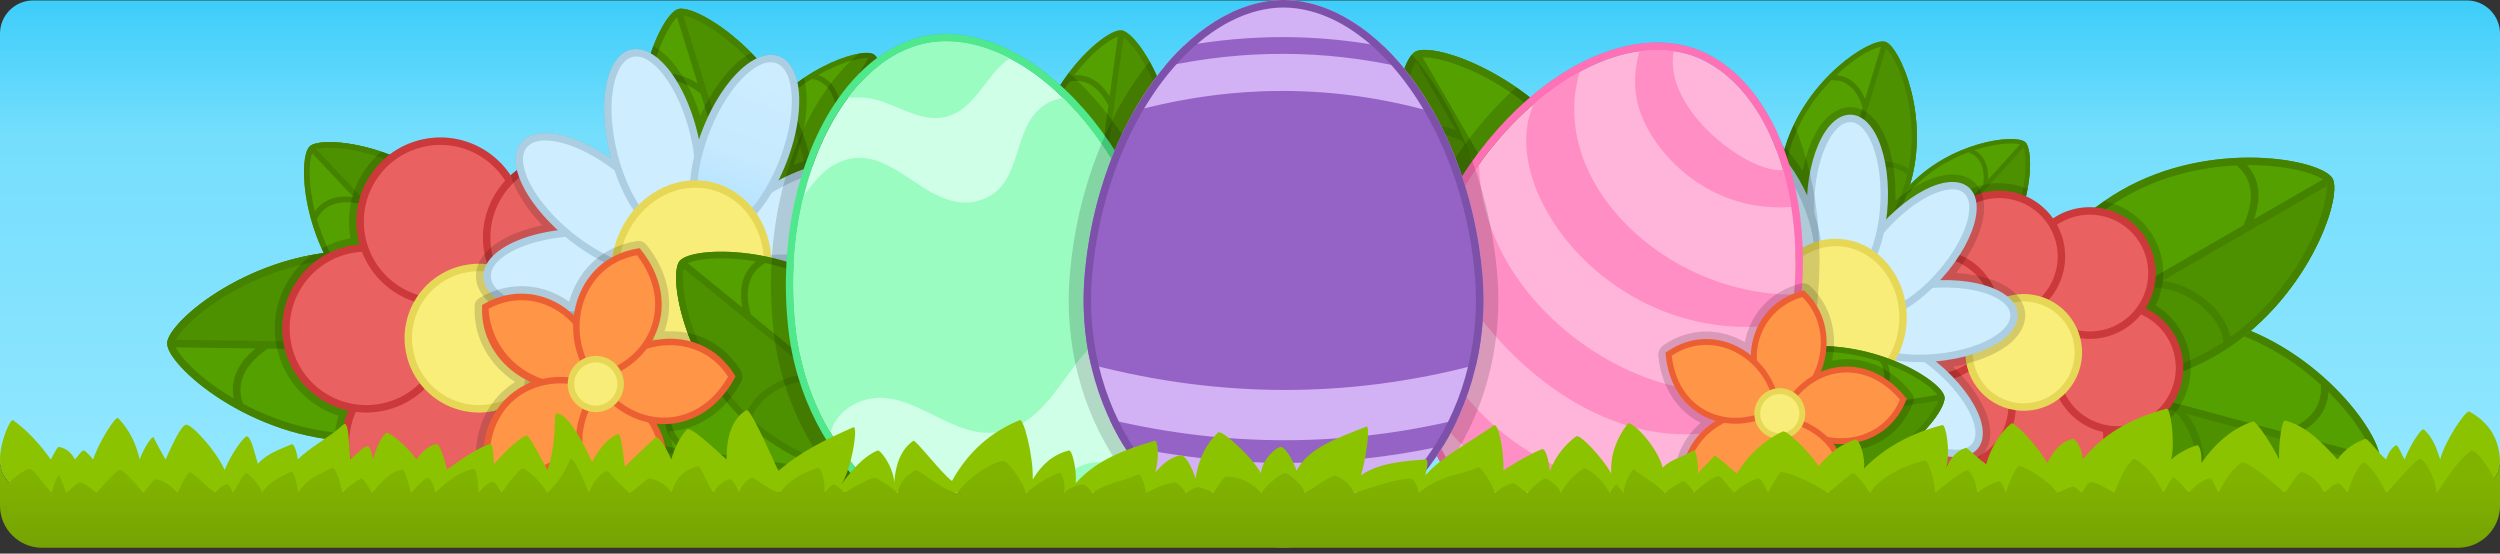 <?xml version="1.0" encoding="UTF-8" standalone="no"?><!DOCTYPE svg PUBLIC "-//W3C//DTD SVG 1.1//EN" "http://www.w3.org/Graphics/SVG/1.1/DTD/svg11.dtd"><svg width="100%" height="100%" viewBox="0 0 280 62" version="1.1" xmlns="http://www.w3.org/2000/svg" xmlns:xlink="http://www.w3.org/1999/xlink" xml:space="preserve" xmlns:serif="http://www.serif.com/" style="fill-rule:evenodd;clip-rule:evenodd;stroke-linecap:round;stroke-miterlimit:6;"><rect x="0" y="0" width="280" height="62" fill="#333333" stroke="none"/><g id="banner_73"><path d="M280,51.462c0,2.049 -1.664,3.713 -3.713,3.713l-272.574,-0c-2.049,-0 -3.713,-1.664 -3.713,-3.713l-0,-47.699c-0,-2.049 1.664,-3.713 3.713,-3.713l272.574,-0c2.049,-0 3.713,1.664 3.713,3.713l0,47.699Z" style="fill:url(#_Linear1);"/><g><g><path d="M248.786,35.929c11.303,3.029 18.357,13.411 17.722,15.781c-0.635,2.371 -11.935,7.835 -23.238,4.807c-11.303,-3.029 -18.492,-12.908 -17.721,-15.782c0.77,-2.873 11.934,-7.834 23.237,-4.806Z" style="fill:#54a000;"/><path d="M266.508,51.71c-0.635,2.371 -11.935,7.835 -23.238,4.807c-11.303,-3.029 -18.492,-12.908 -17.721,-15.782l40.959,10.975Z" style="fill:#4d9000;"/><path d="M248.786,35.929c11.303,3.029 18.357,13.411 17.722,15.781c-0.635,2.371 -11.935,7.835 -23.238,4.807c-11.303,-3.029 -18.492,-12.908 -17.721,-15.782c0.77,-2.873 11.934,-7.834 23.237,-4.806Zm11.147,7.164c-2.901,-2.638 -6.771,-5.121 -11.364,-6.352c-3.043,-0.815 -6.076,-1.035 -8.886,-0.866c0.033,0.204 0.039,0.432 0.018,0.681c-0.054,0.642 -0.289,1.439 -0.652,2.264c-0.532,1.208 -1.34,2.481 -2.225,3.418c-0.305,0.321 -0.619,0.603 -0.935,0.833l19.839,5.316c2.797,-1.054 4.424,-2.697 4.205,-5.294Zm-21.09,-7.156c-3.923,0.347 -7.353,1.433 -9.678,2.664c-1.001,0.529 -1.79,1.08 -2.303,1.611c-0.119,0.124 -0.223,0.243 -0.306,0.358c1.509,0.404 6.837,1.832 8.189,2.194c0.49,-0.198 0.989,-0.598 1.468,-1.104c0.823,-0.871 1.571,-2.056 2.066,-3.179c0.321,-0.729 0.536,-1.429 0.584,-1.996c0.018,-0.207 0.016,-0.393 -0.02,-0.548Zm-12.504,5.445c0.014,0.142 0.044,0.297 0.086,0.464c0.178,0.716 0.586,1.587 1.188,2.546c2.483,3.956 8.204,9.257 15.875,11.312c0.478,0.129 0.956,0.241 1.434,0.339c0.012,-0.023 0.027,-0.045 0.044,-0.066c0.72,-0.892 1.082,-2.212 1.086,-3.648c0.005,-2.177 -0.817,-4.627 -2.558,-6.35l-17.155,-4.597Zm19.498,14.831c6.854,1.141 13.416,-0.651 17.117,-2.592c1.006,-0.527 1.794,-1.06 2.298,-1.548c0.075,-0.073 0.145,-0.142 0.205,-0.209l-20.515,-5.497c1.322,1.771 1.956,3.971 1.951,5.964c-0.004,1.496 -0.37,2.875 -1.056,3.882Zm19.838,-5.161c-0.019,-0.088 -0.045,-0.183 -0.073,-0.284c-0.193,-0.674 -0.609,-1.529 -1.216,-2.489c-0.848,-1.34 -2.063,-2.866 -3.599,-4.378c-0.121,2.187 -1.468,3.753 -3.741,4.839l8.629,2.312Z" style="fill:#448200;"/></g><g><path d="M237.544,21.34c10.134,-5.851 22.463,-3.497 23.69,-1.372c1.227,2.125 -2.899,13.98 -13.033,19.83c-10.134,5.851 -22.202,3.949 -23.69,1.372c-1.488,-2.576 2.899,-13.979 13.033,-19.83Z" style="fill:#54a000;"/><path d="M261.234,19.968c1.227,2.125 -2.899,13.98 -13.033,19.83c-10.134,5.851 -22.202,3.949 -23.69,1.372l36.723,-21.202Z" style="fill:#4d9000;"/><path d="M237.544,21.34c10.134,-5.851 22.463,-3.497 23.69,-1.372c1.227,2.125 -2.899,13.98 -13.033,19.83c-10.134,5.851 -22.202,3.949 -23.69,1.372c-1.488,-2.576 2.899,-13.979 13.033,-19.83Zm12.948,-2.816c-3.917,0.186 -8.409,1.167 -12.527,3.544c-2.729,1.576 -5.029,3.565 -6.897,5.671c0.168,0.121 0.334,0.278 0.495,0.469c0.416,0.492 0.813,1.221 1.14,2.062c0.477,1.23 0.807,2.702 0.843,3.99c0.012,0.442 -0.011,0.864 -0.072,1.25l17.787,-10.269c1.232,-2.724 1.222,-5.035 -0.769,-6.717Zm-19.973,9.853c-2.529,3.019 -4.186,6.212 -4.961,8.727c-0.333,1.082 -0.501,2.029 -0.488,2.767c0.003,0.172 0.014,0.329 0.037,0.47c1.352,-0.781 6.129,-3.539 7.341,-4.239c0.207,-0.486 0.277,-1.123 0.257,-1.819c-0.033,-1.197 -0.342,-2.565 -0.786,-3.709c-0.288,-0.742 -0.632,-1.389 -0.999,-1.824c-0.134,-0.159 -0.267,-0.289 -0.401,-0.373Zm-4.992,12.692c0.11,0.09 0.241,0.178 0.388,0.267c0.633,0.38 1.538,0.708 2.641,0.96c4.553,1.042 12.348,0.745 19.225,-3.226c0.428,-0.247 0.846,-0.506 1.253,-0.775c-0.008,-0.025 -0.013,-0.051 -0.016,-0.078c-0.121,-1.14 -0.798,-2.329 -1.811,-3.347c-1.536,-1.543 -3.85,-2.694 -6.299,-2.681l-15.381,8.88Zm24.274,-3.301c5.654,-4.039 9.026,-9.946 10.272,-13.936c0.338,-1.084 0.518,-2.018 0.53,-2.719c0.001,-0.105 0.001,-0.203 -0.003,-0.293l-18.394,10.62c2.187,0.316 4.191,1.424 5.597,2.837c1.055,1.061 1.772,2.294 1.998,3.491Zm10.378,-17.676c-0.075,-0.049 -0.16,-0.098 -0.252,-0.149c-0.613,-0.341 -1.512,-0.652 -2.62,-0.901c-1.547,-0.347 -3.485,-0.568 -5.641,-0.551c1.462,1.633 1.616,3.692 0.777,6.067l7.736,-4.466Z" style="fill:#448200;"/></g><g><path d="M159.864,29.49c-5.85,-10.134 -3.496,-22.463 -1.371,-23.69c2.124,-1.227 13.979,2.899 19.83,13.033c5.851,10.134 3.948,22.203 1.372,23.69c-2.577,1.488 -13.98,-2.899 -19.831,-13.033Z" style="fill:#4d9000;"/><path d="M158.493,5.8c2.124,-1.227 13.979,2.899 19.83,13.033c5.851,10.134 3.948,22.203 1.372,23.69l-21.202,-36.723Z" style="fill:#54a000;"/><path d="M159.864,29.49c-5.85,-10.134 -3.496,-22.463 -1.371,-23.69c2.124,-1.227 13.979,2.899 19.83,13.033c5.851,10.134 3.948,22.203 1.372,23.69c-2.577,1.488 -13.98,-2.899 -19.831,-13.033Zm-2.816,-12.948c0.186,3.917 1.167,8.409 3.545,12.528c1.575,2.728 3.564,5.028 5.67,6.896c0.121,-0.168 0.278,-0.334 0.469,-0.495c0.492,-0.416 1.221,-0.813 2.062,-1.139c1.231,-0.478 2.702,-0.808 3.99,-0.844c0.443,-0.012 0.864,0.011 1.25,0.072l-10.269,-17.787c-2.723,-1.232 -5.035,-1.222 -6.717,0.769Zm9.853,19.974c3.019,2.529 6.212,4.185 8.727,4.96c1.082,0.333 2.029,0.502 2.768,0.488c0.171,-0.003 0.329,-0.013 0.469,-0.036c-0.781,-1.353 -3.539,-6.13 -4.239,-7.342c-0.486,-0.207 -1.122,-0.276 -1.818,-0.257c-1.198,0.034 -2.565,0.342 -3.709,0.787c-0.743,0.288 -1.39,0.631 -1.825,0.998c-0.159,0.134 -0.289,0.267 -0.373,0.402Zm12.693,4.991c0.09,-0.11 0.178,-0.241 0.266,-0.388c0.381,-0.633 0.708,-1.537 0.961,-2.641c1.041,-4.553 0.744,-12.347 -3.227,-19.224c-0.247,-0.429 -0.506,-0.847 -0.774,-1.254c-0.025,0.008 -0.051,0.013 -0.078,0.016c-1.141,0.121 -2.329,0.798 -3.348,1.812c-1.543,1.535 -2.694,3.849 -2.681,6.298l8.881,15.381Zm-3.301,-24.274c-4.04,-5.654 -9.947,-9.026 -13.936,-10.271c-1.085,-0.339 -2.018,-0.519 -2.72,-0.53c-0.105,-0.002 -0.203,-0.002 -0.293,0.002l10.62,18.394c0.316,-2.187 1.424,-4.191 2.837,-5.597c1.061,-1.055 2.294,-1.771 3.492,-1.998Zm-17.677,-10.378c-0.049,0.075 -0.098,0.16 -0.149,0.252c-0.341,0.613 -0.651,1.512 -0.901,2.62c-0.347,1.547 -0.567,3.485 -0.55,5.641c1.632,-1.461 3.691,-1.616 6.066,-0.777l-4.466,-7.736Z" style="fill:#448200;"/></g><g><path d="M39.769,49.42c-11.701,-0.164 -21.085,-8.5 -21.051,-10.954c0.035,-2.453 9.649,-10.522 21.35,-10.358c11.701,0.165 21.092,7.979 21.05,10.954c-0.041,2.975 -9.649,10.522 -21.349,10.358Z" style="fill:#54a000;"/><path d="M18.718,38.466c0.035,-2.453 9.649,-10.522 21.35,-10.358c11.701,0.165 21.092,7.979 21.05,10.954l-42.4,-0.596Z" style="fill:#4d9000;"/><path d="M39.769,49.42c-11.701,-0.164 -21.085,-8.5 -21.051,-10.954c0.035,-2.453 9.649,-10.522 21.35,-10.358c11.701,0.165 21.092,7.979 21.05,10.954c-0.041,2.975 -9.649,10.522 -21.349,10.358Zm-12.564,-4.212c3.46,1.847 7.821,3.304 12.576,3.371c3.15,0.044 6.144,-0.486 8.827,-1.339c-0.082,-0.189 -0.145,-0.409 -0.185,-0.656c-0.105,-0.636 -0.073,-1.465 0.077,-2.355c0.22,-1.301 0.691,-2.734 1.319,-3.858c0.216,-0.387 0.452,-0.737 0.702,-1.037l-20.536,-0.289c-2.454,1.708 -3.628,3.699 -2.78,6.163Zm22.202,1.766c3.718,-1.298 6.776,-3.192 8.729,-4.956c0.841,-0.759 1.47,-1.486 1.837,-2.127c0.086,-0.149 0.157,-0.289 0.209,-0.422c-1.562,-0.022 -7.077,-0.099 -8.477,-0.119c-0.426,0.312 -0.812,0.823 -1.152,1.431c-0.584,1.046 -1.019,2.378 -1.224,3.588c-0.132,0.785 -0.169,1.517 -0.076,2.079c0.034,0.205 0.081,0.385 0.154,0.526Zm10.787,-8.346c-0.049,-0.133 -0.116,-0.276 -0.197,-0.427c-0.349,-0.651 -0.958,-1.396 -1.777,-2.178c-3.377,-3.226 -10.224,-6.962 -18.164,-7.074c-0.495,-0.007 -0.986,0.001 -1.473,0.024c-0.006,0.025 -0.015,0.05 -0.026,0.075c-0.48,1.041 -0.508,2.409 -0.159,3.803c0.529,2.111 1.927,4.285 4.038,5.528l17.758,0.249Zm-22.54,-9.595c-6.925,0.574 -12.846,3.921 -15.959,6.709c-0.846,0.758 -1.479,1.468 -1.848,2.065c-0.055,0.089 -0.105,0.173 -0.148,0.253l21.237,0.298c-1.716,-1.392 -2.87,-3.37 -3.354,-5.303c-0.363,-1.452 -0.347,-2.878 0.072,-4.022Zm-17.967,9.868c0.041,0.08 0.088,0.166 0.141,0.257c0.352,0.606 0.965,1.333 1.789,2.115c1.151,1.09 2.703,2.273 4.563,3.362c-0.419,-2.151 0.502,-3.998 2.44,-5.609l-8.933,-0.125Z" style="fill:#448200;"/></g><g><path d="M39.821,33.571c-6.069,-6.427 -6.491,-15.899 -5.144,-17.171c1.348,-1.273 10.78,-0.31 16.85,6.116c6.069,6.427 6.778,15.628 5.144,17.171c-1.634,1.543 -10.78,0.31 -16.85,-6.116Z" style="fill:#54a000;"/><path d="M34.677,16.4c1.348,-1.273 10.78,-0.31 16.85,6.116c6.069,6.427 6.778,15.628 5.144,17.171l-21.994,-23.287Z" style="fill:#4d9000;"/><path d="M39.821,33.571c-6.069,-6.427 -6.491,-15.899 -5.144,-17.171c1.348,-1.273 10.78,-0.31 16.85,6.116c6.069,6.427 6.778,15.628 5.144,17.171c-1.634,1.543 -10.78,0.31 -16.85,-6.116Zm-4.33,-9.025c0.82,2.847 2.326,5.977 4.792,8.589c1.634,1.73 3.498,3.073 5.371,4.078c0.06,-0.144 0.147,-0.294 0.259,-0.446c0.289,-0.391 0.755,-0.81 1.316,-1.197c0.821,-0.566 1.845,-1.065 2.785,-1.316c0.324,-0.087 0.638,-0.143 0.932,-0.166l-10.653,-11.279c-2.216,-0.431 -3.913,-0.019 -4.802,1.737Zm10.728,12.96c2.661,1.331 5.297,1.991 7.28,2.121c0.854,0.056 1.579,0.015 2.119,-0.124c0.126,-0.032 0.24,-0.067 0.339,-0.109c-0.81,-0.858 -3.671,-3.887 -4.397,-4.655c-0.393,-0.067 -0.873,-0.007 -1.381,0.128c-0.875,0.234 -1.826,0.7 -2.589,1.226c-0.495,0.341 -0.911,0.707 -1.166,1.052c-0.094,0.127 -0.167,0.247 -0.205,0.361Zm10.2,1.452c0.047,-0.097 0.089,-0.208 0.128,-0.332c0.169,-0.531 0.252,-1.253 0.245,-2.108c-0.029,-3.528 -1.609,-9.205 -5.727,-13.566c-0.257,-0.272 -0.52,-0.533 -0.788,-0.786c-0.017,0.01 -0.036,0.019 -0.055,0.026c-0.817,0.288 -1.572,0.993 -2.144,1.915c-0.866,1.398 -1.308,3.3 -0.871,5.098l9.212,9.753Zm-6.664,-17.263c-3.956,-3.45 -8.886,-4.897 -12.035,-5.116c-0.856,-0.06 -1.574,-0.029 -2.091,0.085c-0.078,0.017 -0.15,0.034 -0.215,0.053l11.016,11.664c-0.149,-1.662 0.315,-3.329 1.108,-4.608c0.595,-0.961 1.377,-1.703 2.217,-2.078Zm-14.803,-4.542c-0.022,0.064 -0.044,0.135 -0.065,0.212c-0.144,0.51 -0.215,1.224 -0.205,2.082c0.015,1.198 0.191,2.661 0.58,4.242c0.945,-1.359 2.431,-1.832 4.323,-1.63l-4.633,-4.906Z" style="fill:#448200;"/></g><g><path d="M115.453,18.172c1.208,-8.757 8.328,-15.019 10.164,-14.765c1.836,0.253 6.993,8.209 5.785,16.966c-1.208,8.756 -7.938,15.072 -10.164,14.765c-2.226,-0.308 -6.993,-8.21 -5.785,-16.966Z" style="fill:#54a000;"/><path d="M125.617,3.407c1.836,0.253 6.993,8.209 5.785,16.966c-1.208,8.756 -7.938,15.072 -10.164,14.765l4.379,-31.731Z" style="fill:#4d9000;"/><path d="M115.453,18.172c1.208,-8.757 8.328,-15.019 10.164,-14.765c1.836,0.253 6.993,8.209 5.785,16.966c-1.208,8.756 -7.938,15.072 -10.164,14.765c-2.226,-0.308 -6.993,-8.21 -5.785,-16.966Zm4.323,-9.028c-1.705,2.422 -3.203,5.556 -3.694,9.114c-0.325,2.358 -0.205,4.652 0.185,6.742c0.15,-0.044 0.321,-0.07 0.509,-0.078c0.487,-0.019 1.106,0.082 1.758,0.277c0.956,0.285 1.986,0.771 2.771,1.346c0.27,0.198 0.51,0.408 0.712,0.623l2.121,-15.369c-1.053,-1.998 -2.436,-3.063 -4.362,-2.655Zm-3.383,16.48c0.628,2.907 1.764,5.376 2.905,7.004c0.491,0.7 0.978,1.24 1.424,1.574c0.104,0.078 0.203,0.144 0.297,0.196c0.162,-1.169 0.731,-5.296 0.876,-6.344c-0.194,-0.348 -0.542,-0.685 -0.966,-0.996c-0.73,-0.535 -1.688,-0.985 -2.577,-1.251c-0.576,-0.172 -1.121,-0.267 -1.55,-0.25c-0.157,0.006 -0.297,0.025 -0.409,0.067Zm5.256,8.861c0.105,-0.024 0.218,-0.062 0.339,-0.108c0.52,-0.201 1.135,-0.589 1.797,-1.13c2.732,-2.233 6.168,-7.019 6.988,-12.961c0.051,-0.371 0.09,-0.74 0.119,-1.107c-0.019,-0.007 -0.037,-0.016 -0.054,-0.027c-0.736,-0.456 -1.759,-0.603 -2.836,-0.471c-1.632,0.2 -3.392,1.047 -4.519,2.514l-1.834,13.29Zm9.284,-16.008c0.212,-5.245 -1.748,-9.994 -3.55,-12.586c-0.49,-0.705 -0.963,-1.245 -1.376,-1.577c-0.062,-0.05 -0.121,-0.095 -0.176,-0.134l-2.193,15.893c1.202,-1.158 2.792,-1.839 4.286,-2.023c1.122,-0.137 2.19,0.007 3.009,0.427Zm-5.731,-14.384c-0.064,0.023 -0.133,0.05 -0.206,0.082c-0.488,0.207 -1.089,0.599 -1.752,1.145c-0.924,0.761 -1.954,1.815 -2.943,3.109c1.651,-0.115 2.95,0.747 3.978,2.348l0.923,-6.684Z" style="fill:#448200;"/></g><g><path d="M213.656,20.99c4.678,-5.151 12.088,-6.053 13.168,-5.071c1.08,0.981 0.893,8.443 -3.786,13.594c-4.679,5.151 -11.859,6.261 -13.169,5.071c-1.31,-1.189 -0.892,-8.443 3.787,-13.594Z" style="fill:#54a000;"/><path d="M226.824,15.919c1.08,0.981 0.893,8.443 -3.786,13.594c-4.679,5.151 -11.859,6.261 -13.169,5.071l16.955,-18.665Z" style="fill:#4d9000;"/><path d="M213.656,20.99c4.678,-5.151 12.088,-6.053 13.168,-5.071c1.08,0.981 0.893,8.443 -3.786,13.594c-4.679,5.151 -11.859,6.261 -13.169,5.071c-1.31,-1.189 -0.892,-8.443 3.787,-13.594Zm6.822,-3.942c-2.184,0.815 -4.551,2.185 -6.452,4.279c-1.26,1.386 -2.202,2.93 -2.878,4.461c0.117,0.039 0.239,0.097 0.365,0.176c0.325,0.204 0.682,0.545 1.019,0.962c0.494,0.61 0.947,1.384 1.201,2.107c0.088,0.248 0.151,0.491 0.186,0.721l8.212,-9.041c0.205,-1.766 -0.22,-3.073 -1.653,-3.665Zm-9.526,9.201c-0.885,2.169 -1.244,4.278 -1.227,5.842c0.008,0.674 0.084,1.241 0.225,1.656c0.033,0.097 0.068,0.184 0.106,0.26c0.625,-0.688 2.83,-3.116 3.39,-3.732c0.028,-0.313 -0.047,-0.686 -0.185,-1.077c-0.236,-0.672 -0.658,-1.39 -1.117,-1.958c-0.298,-0.368 -0.61,-0.672 -0.896,-0.852c-0.105,-0.066 -0.204,-0.116 -0.296,-0.139Zm-0.526,8.094c0.079,0.031 0.169,0.057 0.268,0.081c0.428,0.1 0.999,0.122 1.67,0.065c2.768,-0.236 7.128,-1.817 10.303,-5.313c0.198,-0.218 0.388,-0.44 0.57,-0.666c-0.009,-0.012 -0.017,-0.026 -0.023,-0.041c-0.276,-0.624 -0.874,-1.174 -1.633,-1.568c-1.149,-0.595 -2.669,-0.827 -4.053,-0.376l-7.102,7.818Zm13.15,-6.27c2.47,-3.313 3.309,-7.27 3.291,-9.755c-0.005,-0.676 -0.072,-1.237 -0.193,-1.637c-0.018,-0.06 -0.036,-0.115 -0.055,-0.165l-8.492,9.349c1.296,-0.217 2.632,0.047 3.684,0.592c0.79,0.41 1.42,0.979 1.765,1.616Zm2.673,-11.893c-0.051,-0.014 -0.108,-0.027 -0.17,-0.039c-0.409,-0.082 -0.974,-0.095 -1.647,-0.035c-0.939,0.084 -2.077,0.31 -3.295,0.711c1.124,0.659 1.585,1.797 1.54,3.295l3.572,-3.932Z" style="fill:#448200;"/></g><g><path d="M199.942,16.458c2.325,-7.671 9.59,-12.27 11.198,-11.783c1.609,0.488 5.1,8.345 2.775,16.017c-2.324,7.671 -9.247,12.373 -11.198,11.782c-1.95,-0.591 -5.099,-8.345 -2.775,-16.016Z" style="fill:#54a000;"/><path d="M211.14,4.675c1.609,0.488 5.1,8.345 2.775,16.017c-2.324,7.671 -9.247,12.373 -11.198,11.782l8.423,-27.799Z" style="fill:#4d9000;"/><path d="M199.942,16.458c2.325,-7.671 9.59,-12.27 11.198,-11.783c1.609,0.488 5.1,8.345 2.775,16.017c-2.324,7.671 -9.247,12.373 -11.198,11.782c-1.95,-0.591 -5.099,-8.345 -2.775,-16.016Zm5.153,-7.473c-1.871,1.928 -3.657,4.523 -4.601,7.64c-0.626,2.065 -0.844,4.137 -0.791,6.064c0.141,-0.017 0.297,-0.017 0.467,0.003c0.439,0.052 0.979,0.23 1.536,0.497c0.815,0.391 1.669,0.972 2.29,1.599c0.214,0.216 0.4,0.437 0.55,0.659l4.079,-13.465c-0.659,-1.938 -1.747,-3.089 -3.53,-2.997Zm-5.368,14.281c0.15,2.693 0.818,5.066 1.609,6.685c0.341,0.697 0.7,1.25 1.052,1.612c0.082,0.085 0.161,0.158 0.239,0.218c0.31,-1.024 1.405,-4.64 1.683,-5.558c-0.124,-0.34 -0.387,-0.69 -0.723,-1.029c-0.578,-0.583 -1.373,-1.122 -2.131,-1.486c-0.491,-0.236 -0.966,-0.398 -1.353,-0.444c-0.142,-0.016 -0.269,-0.019 -0.376,0.002Zm3.451,8.682c0.097,-0.007 0.204,-0.024 0.319,-0.049c0.494,-0.106 1.1,-0.366 1.77,-0.757c2.763,-1.612 6.52,-5.412 8.097,-10.617c0.098,-0.325 0.186,-0.65 0.263,-0.975c-0.015,-0.009 -0.03,-0.019 -0.044,-0.031c-0.595,-0.513 -1.49,-0.79 -2.473,-0.825c-1.49,-0.052 -3.186,0.457 -4.404,1.611l-3.528,11.643Zm10.586,-13.02c0.934,-4.668 -0.148,-9.2 -1.394,-11.777c-0.339,-0.701 -0.686,-1.252 -1.009,-1.608c-0.049,-0.053 -0.095,-0.102 -0.139,-0.145l-4.219,13.924c1.242,-0.866 2.762,-1.251 4.127,-1.204c1.024,0.036 1.96,0.317 2.634,0.81Zm-3.093,-13.697c-0.061,0.011 -0.126,0.026 -0.196,0.044c-0.466,0.117 -1.061,0.382 -1.731,0.777c-0.936,0.551 -2.008,1.349 -3.078,2.367c1.495,0.131 2.537,1.088 3.231,2.668l1.774,-5.856Z" style="fill:#448200;"/></g><g><path d="M84.159,14.859c4.08,-6.9 12.229,-9.641 13.676,-8.785c1.447,0.855 2.971,9.317 -1.109,16.217c-4.08,6.899 -11.921,9.823 -13.676,8.785c-1.754,-1.037 -2.971,-9.317 1.109,-16.217Z" style="fill:#54a000;"/><path d="M97.835,6.074c1.447,0.855 2.971,9.317 -1.109,16.217c-4.08,6.899 -11.921,9.823 -13.676,8.785l14.785,-25.002Z" style="fill:#4d9000;"/><path d="M84.159,14.859c4.08,-6.9 12.229,-9.641 13.676,-8.785c1.447,0.855 2.971,9.317 -1.109,16.217c-4.08,6.899 -11.921,9.823 -13.676,8.785c-1.754,-1.037 -2.971,-9.317 1.109,-16.217Zm6.78,-6.035c-2.275,1.428 -4.626,3.524 -6.284,6.328c-1.099,1.858 -1.802,3.819 -2.208,5.703c0.14,0.016 0.292,0.054 0.452,0.114c0.414,0.154 0.896,0.455 1.374,0.847c0.699,0.574 1.39,1.341 1.845,2.098c0.156,0.26 0.284,0.519 0.377,0.77l7.162,-12.11c-0.181,-2.04 -0.965,-3.416 -2.718,-3.75Zm-8.606,12.597c-0.494,2.652 -0.409,5.115 -0.025,6.876c0.165,0.758 0.383,1.38 0.639,1.816c0.059,0.102 0.119,0.192 0.18,0.268c0.544,-0.921 2.467,-4.173 2.955,-4.999c-0.04,-0.359 -0.212,-0.763 -0.458,-1.171c-0.422,-0.704 -1.067,-1.416 -1.716,-1.949c-0.422,-0.346 -0.845,-0.617 -1.21,-0.753c-0.133,-0.05 -0.256,-0.083 -0.365,-0.088Zm1.29,9.253c0.096,0.017 0.203,0.025 0.321,0.029c0.506,0.014 1.155,-0.095 1.899,-0.315c3.068,-0.91 7.619,-3.709 10.387,-8.391c0.173,-0.292 0.335,-0.586 0.488,-0.883c-0.013,-0.013 -0.025,-0.027 -0.036,-0.042c-0.456,-0.639 -1.259,-1.121 -2.207,-1.388c-1.435,-0.405 -3.203,-0.313 -4.66,0.518l-6.192,10.472Zm13.375,-10.133c2.016,-4.312 2.042,-8.971 1.443,-11.771c-0.162,-0.761 -0.369,-1.379 -0.598,-1.801c-0.034,-0.063 -0.067,-0.122 -0.1,-0.174l-7.405,12.523c1.411,-0.546 2.98,-0.559 4.294,-0.189c0.987,0.278 1.829,0.774 2.366,1.412Zm0.249,-14.039c-0.061,-0.004 -0.128,-0.004 -0.2,-0.004c-0.481,0.003 -1.122,0.119 -1.867,0.344c-1.04,0.312 -2.271,0.833 -3.551,1.568c1.421,0.482 2.205,1.659 2.504,3.359l3.114,-5.267Z" style="fill:#448200;"/></g><g><path d="M72.555,21.335c-3.013,-9.697 1.338,-19.682 3.372,-20.313c2.033,-0.632 11.277,5.128 14.29,14.825c3.013,9.697 -0.906,19.548 -3.371,20.314c-2.466,0.766 -11.278,-5.129 -14.291,-14.826Z" style="fill:#54a000;"/><path d="M75.927,1.022c2.033,-0.632 11.277,5.128 14.29,14.825c3.013,9.697 -0.906,19.548 -3.371,20.314l-10.919,-35.139Z" style="fill:#4d9000;"/><path d="M72.555,21.335c-3.013,-9.697 1.338,-19.682 3.372,-20.313c2.033,-0.632 11.277,5.128 14.29,14.825c3.013,9.697 -0.906,19.548 -3.371,20.314c-2.466,0.766 -11.278,-5.129 -14.291,-14.826Zm0.094,-11.498c-0.593,3.351 -0.622,7.341 0.603,11.282c0.811,2.611 2.055,4.938 3.48,6.922c0.134,-0.119 0.299,-0.23 0.491,-0.329c0.497,-0.258 1.19,-0.455 1.964,-0.57c1.133,-0.169 2.441,-0.167 3.538,0.049c0.377,0.075 0.73,0.175 1.045,0.301l-5.289,-17.02c-2.069,-1.565 -4.028,-1.998 -5.832,-0.635Zm4.518,18.791c2.071,2.718 4.457,4.731 6.437,5.868c0.853,0.489 1.622,0.813 2.249,0.943c0.146,0.03 0.281,0.052 0.405,0.059c-0.403,-1.295 -1.823,-5.865 -2.183,-7.025c-0.372,-0.268 -0.898,-0.449 -1.491,-0.566c-1.02,-0.2 -2.236,-0.201 -3.289,-0.044c-0.684,0.102 -1.297,0.269 -1.735,0.496c-0.161,0.084 -0.297,0.171 -0.393,0.269Zm9.788,6.653c0.097,-0.076 0.196,-0.17 0.3,-0.277c0.443,-0.463 0.893,-1.166 1.318,-2.052c1.753,-3.654 2.992,-10.308 0.947,-16.888c-0.127,-0.411 -0.266,-0.814 -0.416,-1.209c-0.022,0.001 -0.045,0.001 -0.069,-0.002c-0.988,-0.116 -2.124,0.23 -3.18,0.893c-1.599,1.004 -3.016,2.742 -3.474,4.818l4.574,14.717Zm1.85,-21.177c-2.337,-5.558 -6.692,-9.542 -9.83,-11.36c-0.853,-0.494 -1.609,-0.825 -2.2,-0.969c-0.089,-0.021 -0.172,-0.04 -0.249,-0.054l5.469,17.601c0.687,-1.791 2.008,-3.275 3.472,-4.194c1.1,-0.691 2.281,-1.061 3.338,-1.024Zm-12.976,-12.166c-0.055,0.055 -0.113,0.117 -0.174,0.185c-0.406,0.454 -0.841,1.155 -1.264,2.045c-0.59,1.243 -1.147,2.841 -1.545,4.669c1.661,-0.924 3.433,-0.661 5.283,0.503l-2.3,-7.402Z" style="fill:#448200;"/></g></g><g><path d="M212.378,51.022c-1.453,-1.562 -2.3,-3.684 -2.19,-5.979c0.062,-1.287 0.418,-2.491 1.001,-3.55c-1.805,-1.593 -2.897,-3.96 -2.773,-6.547c0.198,-4.128 3.425,-7.401 7.43,-7.776c0.758,-3.945 4.328,-6.839 8.461,-6.641c0.986,0.047 1.922,0.267 2.783,0.627c-0.052,0.272 -0.111,0.55 -0.178,0.831c1.221,0.543 2.263,1.406 3.024,2.477c1.273,-0.856 2.823,-1.325 4.472,-1.245c0.094,0.004 0.188,0.01 0.282,0.018c0.316,-0.239 0.639,-0.474 0.97,-0.703c3.925,0.778 6.798,4.332 6.601,8.443c-0.055,1.153 -0.347,2.24 -0.827,3.216c2.471,1.516 4.062,4.296 3.914,7.39c-0.21,4.367 -3.807,7.777 -8.131,7.813c-0.074,1.465 -0.531,2.823 -1.268,3.98c-0.239,-0.144 -0.475,-0.291 -0.708,-0.44c-1.377,2.157 -3.842,3.538 -6.582,3.407c-2.958,-0.142 -5.427,-2.007 -6.481,-4.575c-1.206,0.72 -2.63,1.106 -4.137,1.033c-1.973,-0.094 -3.729,-0.956 -4.993,-2.282c-0.217,0.169 -0.44,0.337 -0.67,0.503Z" style="fill-opacity:0.15;"/><path d="M229.345,42.03c3.841,0.184 6.809,3.447 6.625,7.282c-0.184,3.835 -3.451,6.799 -7.291,6.614c-3.84,-0.184 -6.809,-3.447 -6.625,-7.282c0.184,-3.834 3.451,-6.798 7.291,-6.614Z" style="fill:#ea6161;"/><path d="M229.365,41.614c4.07,0.195 7.216,3.654 7.021,7.718c-0.195,4.064 -3.657,7.206 -7.727,7.011c-4.07,-0.196 -7.216,-3.654 -7.021,-7.719c0.195,-4.064 3.657,-7.205 7.727,-7.01Zm-0.04,0.832c-3.61,-0.173 -6.682,2.613 -6.855,6.218c-0.173,3.606 2.618,6.673 6.229,6.846c3.61,0.173 6.682,-2.613 6.855,-6.218c0.173,-3.605 -2.618,-6.672 -6.229,-6.846Z" style="fill:#cc393a;"/><path d="M218.728,38.489c3.84,0.184 6.808,3.447 6.624,7.282c-0.184,3.835 -3.451,6.798 -7.291,6.614c-3.84,-0.184 -6.808,-3.447 -6.624,-7.282c0.184,-3.835 3.451,-6.798 7.291,-6.614Z" style="fill:#ea6161;"/><path d="M218.748,38.073c4.07,0.195 7.215,3.654 7.02,7.718c-0.195,4.064 -3.657,7.206 -7.727,7.01c-4.07,-0.195 -7.216,-3.653 -7.021,-7.718c0.195,-4.064 3.658,-7.206 7.728,-7.01Zm-0.04,0.832c-3.61,-0.173 -6.682,2.613 -6.855,6.218c-0.173,3.605 2.618,6.673 6.228,6.846c3.61,0.173 6.682,-2.613 6.855,-6.218c0.173,-3.605 -2.618,-6.673 -6.228,-6.846Z" style="fill:#cc393a;"/><path d="M237.475,34.241c3.84,0.185 6.808,3.448 6.624,7.282c-0.184,3.835 -3.451,6.799 -7.291,6.615c-3.84,-0.185 -6.808,-3.448 -6.624,-7.282c0.184,-3.835 3.451,-6.799 7.291,-6.615Z" style="fill:#ea6161;"/><path d="M237.495,33.825c4.07,0.196 7.215,3.654 7.02,7.718c-0.195,4.065 -3.657,7.206 -7.727,7.011c-4.07,-0.195 -7.216,-3.654 -7.021,-7.718c0.196,-4.065 3.658,-7.206 7.728,-7.011Zm-0.04,0.833c-3.61,-0.174 -6.682,2.612 -6.855,6.218c-0.173,3.605 2.618,6.672 6.228,6.845c3.61,0.174 6.682,-2.612 6.855,-6.218c0.173,-3.605 -2.618,-6.672 -6.228,-6.845Z" style="fill:#cc393a;"/><path d="M234.388,23.635c3.84,0.184 6.808,3.447 6.624,7.282c-0.184,3.834 -3.451,6.798 -7.291,6.614c-3.84,-0.184 -6.808,-3.447 -6.624,-7.282c0.184,-3.835 3.451,-6.799 7.291,-6.614Z" style="fill:#ea6161;"/><path d="M234.408,23.219c4.07,0.195 7.216,3.653 7.021,7.718c-0.195,4.064 -3.658,7.205 -7.728,7.01c-4.07,-0.195 -7.215,-3.654 -7.02,-7.718c0.195,-4.064 3.657,-7.206 7.727,-7.01Zm-0.04,0.832c-3.61,-0.173 -6.682,2.613 -6.855,6.218c-0.173,3.605 2.618,6.673 6.228,6.846c3.61,0.173 6.682,-2.613 6.855,-6.218c0.173,-3.606 -2.618,-6.673 -6.228,-6.846Z" style="fill:#cc393a;"/><path d="M224.247,21.778c3.84,0.184 6.809,3.447 6.625,7.282c-0.184,3.834 -3.451,6.798 -7.292,6.614c-3.84,-0.184 -6.808,-3.447 -6.624,-7.282c0.184,-3.835 3.451,-6.799 7.291,-6.614Z" style="fill:#ea6161;"/><path d="M224.267,21.362c4.07,0.195 7.216,3.653 7.021,7.718c-0.195,4.064 -3.658,7.205 -7.728,7.01c-4.069,-0.195 -7.215,-3.654 -7.02,-7.718c0.195,-4.064 3.657,-7.206 7.727,-7.01Zm-0.04,0.832c-3.61,-0.173 -6.682,2.613 -6.855,6.218c-0.173,3.605 2.618,6.673 6.228,6.846c3.611,0.173 6.682,-2.613 6.855,-6.218c0.173,-3.606 -2.618,-6.673 -6.228,-6.846Z" style="fill:#cc393a;"/><path d="M216.956,28.392c3.84,0.184 6.808,3.447 6.624,7.282c-0.184,3.835 -3.451,6.798 -7.291,6.614c-3.84,-0.184 -6.808,-3.447 -6.624,-7.282c0.184,-3.835 3.451,-6.798 7.291,-6.614Z" style="fill:#ea6161;"/><path d="M216.976,27.976c4.07,0.195 7.216,3.654 7.021,7.718c-0.195,4.064 -3.658,7.206 -7.728,7.01c-4.07,-0.195 -7.215,-3.653 -7.02,-7.718c0.195,-4.064 3.657,-7.205 7.727,-7.01Zm-0.04,0.832c-3.61,-0.173 -6.682,2.613 -6.855,6.218c-0.173,3.605 2.618,6.673 6.228,6.846c3.61,0.173 6.682,-2.613 6.855,-6.218c0.173,-3.605 -2.618,-6.673 -6.228,-6.846Z" style="fill:#cc393a;"/><path d="M226.948,33.357c3.374,0.162 5.982,3.032 5.82,6.407c-0.162,3.374 -3.033,5.982 -6.407,5.82c-3.374,-0.162 -5.982,-3.033 -5.82,-6.407c0.162,-3.374 3.032,-5.982 6.407,-5.82Z" style="fill:#f9ee7a;"/><path d="M226.968,32.94c3.604,0.173 6.389,3.24 6.216,6.844c-0.173,3.604 -3.239,6.389 -6.843,6.216c-3.604,-0.173 -6.389,-3.239 -6.217,-6.843c0.173,-3.604 3.24,-6.389 6.844,-6.217Zm-0.04,0.833c-3.145,-0.151 -5.82,2.279 -5.971,5.424c-0.151,3.144 2.279,5.82 5.424,5.971c3.144,0.151 5.82,-2.28 5.971,-5.424c0.151,-3.145 -2.28,-5.82 -5.424,-5.971Z" style="fill:#e6d856;"/></g><g><path d="M37.449,49.281c0.031,-0.938 0.191,-1.854 0.466,-2.727c-3.405,-1.092 -6.144,-3.938 -6.923,-7.689c-0.837,-4.027 0.814,-7.997 3.902,-10.308c0.45,-0.083 0.905,-0.156 1.366,-0.218c-0.083,-0.171 -0.162,-0.343 -0.239,-0.514c0.888,-0.498 1.867,-0.87 2.916,-1.088c0.105,-0.021 0.211,-0.042 0.316,-0.06c-0.688,-3.73 0.743,-7.384 3.458,-9.687c0.303,0.102 0.609,0.212 0.917,0.331c1.083,-0.827 2.363,-1.43 3.785,-1.725c3.883,-0.807 7.709,0.912 9.772,4.037c0.227,-0.206 0.464,-0.401 0.71,-0.584c-0.076,-0.32 19.441,15.097 20.059,18.069c1.07,5.152 -12.957,21.518 -15.09,21.961c-3.262,0.677 -24.258,-2.186 -25.316,-7.279c-0.153,-0.735 0.177,-2.49 -0.099,-2.519Z" style="fill-opacity:0.15;"/><g><path d="M76.73,37.372c-1.011,-4.868 -5.779,-8 -10.64,-6.99c-4.861,1.01 -7.987,5.781 -6.975,10.649c1.011,4.868 5.778,8 10.639,6.99c4.861,-1.009 7.987,-5.781 6.976,-10.649Z" style="fill:#ea6161;"/><path d="M77.138,37.287c1.058,5.093 -2.213,10.086 -7.299,11.142c-5.086,1.057 -10.074,-2.22 -11.132,-7.313c-1.058,-5.093 2.212,-10.086 7.298,-11.142c5.086,-1.057 10.075,2.22 11.133,7.313Zm-0.816,0.17c-0.965,-4.643 -5.511,-7.63 -10.147,-6.667c-4.636,0.963 -7.617,5.514 -6.652,10.156c0.964,4.643 5.51,7.631 10.147,6.668c4.636,-0.963 7.616,-5.515 6.652,-10.157Z" style="fill:#cc393a;"/></g><g><path d="M69.754,48.021c-1.011,-4.867 -5.778,-8 -10.639,-6.99c-4.861,1.01 -7.987,5.782 -6.976,10.65c1.011,4.867 5.779,8 10.64,6.99c4.861,-1.01 7.986,-5.782 6.975,-10.65Z" style="fill:#ea6161;"/><path d="M70.162,47.937c1.058,5.093 -2.212,10.085 -7.298,11.142c-5.087,1.056 -10.075,-2.221 -11.133,-7.314c-1.058,-5.093 2.213,-10.085 7.299,-11.142c5.086,-1.056 10.074,2.221 11.132,7.314Zm-0.816,0.169c-0.964,-4.642 -5.511,-7.63 -10.147,-6.667c-4.636,0.963 -7.616,5.514 -6.652,10.157c0.964,4.642 5.511,7.63 10.147,6.667c4.636,-0.963 7.617,-5.514 6.652,-10.157Z" style="fill:#cc393a;"/></g><g><path d="M56.499,47.798c-1.011,-4.868 -5.778,-8 -10.639,-6.99c-4.861,1.01 -7.987,5.781 -6.976,10.649c1.011,4.868 5.779,8 10.64,6.991c4.861,-1.01 7.986,-5.782 6.975,-10.65Z" style="fill:#ea6161;"/><path d="M56.907,47.714c1.058,5.093 -2.212,10.085 -7.298,11.142c-5.086,1.056 -10.075,-2.221 -11.133,-7.314c-1.058,-5.093 2.213,-10.086 7.299,-11.142c5.086,-1.057 10.074,2.22 11.132,7.314Zm-0.816,0.169c-0.964,-4.643 -5.511,-7.63 -10.147,-6.667c-4.636,0.963 -7.616,5.514 -6.652,10.157c0.964,4.642 5.511,7.63 10.147,6.667c4.636,-0.963 7.617,-5.515 6.652,-10.157Z" style="fill:#cc393a;"/></g><g><path d="M49.831,34.952c-1.011,-4.868 -5.779,-8 -10.64,-6.991c-4.861,1.01 -7.986,5.782 -6.975,10.65c1.011,4.867 5.778,8 10.639,6.99c4.862,-1.01 7.987,-5.782 6.976,-10.649Z" style="fill:#ea6161;"/><path d="M50.239,34.867c1.058,5.093 -2.213,10.085 -7.299,11.142c-5.086,1.056 -10.074,-2.22 -11.132,-7.314c-1.058,-5.093 2.213,-10.085 7.299,-11.142c5.086,-1.056 10.074,2.221 11.132,7.314Zm-0.816,0.169c-0.964,-4.642 -5.511,-7.63 -10.147,-6.667c-4.636,0.963 -7.617,5.514 -6.652,10.157c0.964,4.642 5.511,7.63 10.147,6.667c4.636,-0.963 7.616,-5.514 6.652,-10.157Z" style="fill:#cc393a;"/></g><g><path d="M58.137,22.994c-1.011,-4.868 -5.778,-8 -10.639,-6.99c-4.861,1.01 -7.987,5.781 -6.976,10.649c1.011,4.868 5.779,8 10.64,6.991c4.861,-1.01 7.986,-5.782 6.975,-10.65Z" style="fill:#ea6161;"/><path d="M58.545,22.909c1.058,5.094 -2.212,10.086 -7.298,11.143c-5.087,1.056 -10.075,-2.221 -11.133,-7.314c-1.058,-5.093 2.213,-10.086 7.299,-11.142c5.086,-1.057 10.074,2.22 11.132,7.313Zm-0.816,0.17c-0.964,-4.643 -5.511,-7.63 -10.147,-6.667c-4.636,0.963 -7.616,5.514 -6.652,10.157c0.964,4.642 5.511,7.63 10.147,6.667c4.636,-0.963 7.617,-5.515 6.652,-10.157Z" style="fill:#cc393a;"/></g><g><path d="M72.309,24.794c-1.011,-4.867 -5.779,-8 -10.64,-6.99c-4.861,1.01 -7.986,5.782 -6.975,10.649c1.011,4.868 5.779,8 10.64,6.991c4.861,-1.01 7.986,-5.782 6.975,-10.65Z" style="fill:#ea6161;"/><path d="M72.717,24.71c1.058,5.093 -2.213,10.085 -7.299,11.142c-5.086,1.056 -10.074,-2.221 -11.132,-7.314c-1.058,-5.093 2.213,-10.085 7.299,-11.142c5.086,-1.056 10.074,2.22 11.132,7.314Zm-0.816,0.169c-0.964,-4.642 -5.511,-7.63 -10.147,-6.667c-4.636,0.963 -7.616,5.514 -6.652,10.157c0.964,4.642 5.511,7.63 10.147,6.667c4.636,-0.963 7.616,-5.514 6.652,-10.157Z" style="fill:#cc393a;"/></g><path d="M61.394,36.262c-0.888,-4.277 -5.082,-7.028 -9.359,-6.14c-4.278,0.888 -7.029,5.082 -6.14,9.36c0.888,4.277 5.082,7.028 9.359,6.14c4.277,-0.889 7.029,-5.083 6.14,-9.36Z" style="fill:#f9ee7a;"/><path d="M61.802,36.177c0.935,4.503 -1.961,8.917 -6.463,9.853c-4.502,0.935 -8.917,-1.961 -9.852,-6.464c-0.936,-4.502 1.96,-8.917 6.463,-9.852c4.502,-0.935 8.917,1.961 9.852,6.463Zm-0.816,0.17c-0.841,-4.052 -4.815,-6.659 -8.867,-5.817c-4.052,0.842 -6.658,4.815 -5.816,8.867c0.841,4.052 4.814,6.658 8.866,5.817c4.053,-0.842 6.659,-4.815 5.817,-8.867Z" style="fill:#e6d856;"/></g><g><path d="M90.05,8.718c0.052,0.198 0.097,0.404 0.136,0.618c0.42,2.346 0.018,5.704 -1.321,9.155c0,0 -0.002,0.005 -0.001,0.006c2.181,-0.889 4.252,-1.321 5.904,-1.287c2.002,0.042 -1.883,32.781 -3.019,33.583c-1.135,0.802 -16.27,2.499 -17.639,2.258c-1.369,-0.241 -13.757,-5.021 -14.674,-6.065c-0.918,-1.044 -1.154,-2.661 -0.557,-4.572c0.56,-1.797 1.867,-3.918 3.762,-5.934c-2.684,-0.194 -5.016,-0.842 -6.617,-1.751c-1.74,-0.989 -2.673,-2.33 -2.716,-3.72c-0.043,-1.389 0.805,-2.786 2.481,-3.881c1.234,-0.805 2.944,-1.473 4.944,-1.892c-1.665,-1.763 -2.842,-3.594 -3.408,-5.189c-0.05,-0.141 -0.095,-0.28 -0.136,-0.417c0.225,-0.205 0.461,-0.399 0.706,-0.581c-0.298,-1.248 -0.152,-2.319 0.456,-3.067c0.722,-0.889 2.022,-1.234 3.656,-1.012c1.847,0.25 4.145,1.216 6.423,2.786c-0.046,-0.172 -0.09,-0.345 -0.133,-0.52c-0.834,-3.421 -0.817,-6.638 -0.128,-8.798c0.5,-1.572 1.369,-2.599 2.482,-2.87c0.709,-0.173 1.471,-0.027 2.232,0.402c0.093,-0.272 0.188,-0.536 0.285,-0.79c0.538,0.284 1.075,0.685 1.595,1.204c1.414,1.411 2.76,3.735 3.675,6.567c1.298,-2.846 3.006,-5.101 4.658,-6.365c0.348,-0.267 0.696,-0.491 1.042,-0.673c0.201,0.204 0.401,0.414 0.599,0.629c0.912,-0.433 1.786,-0.521 2.542,-0.228c1.013,0.393 1.719,1.431 2.038,2.921c0.244,-0.179 0.488,-0.352 0.733,-0.517Z" style="fill-opacity:0.15;"/><g><path d="M97.847,19.819c1.285,2.21 -1.685,6.338 -6.629,9.214c-4.944,2.875 -10.001,3.415 -11.287,1.205c-1.285,-2.21 1.685,-6.338 6.629,-9.214c4.944,-2.875 10.001,-3.416 11.287,-1.205Z" style="fill:#ceedff;"/><path d="M98.207,19.609c0.575,0.99 0.437,2.328 -0.348,3.778c-1.08,1.994 -3.387,4.235 -6.432,6.006c-3.044,1.77 -6.133,2.667 -8.4,2.62c-1.649,-0.034 -2.88,-0.575 -3.456,-1.565c-0.576,-0.99 -0.437,-2.328 0.348,-3.778c1.08,-1.994 3.387,-4.236 6.431,-6.006c3.045,-1.771 6.134,-2.667 8.401,-2.621c1.649,0.035 2.88,0.576 3.456,1.566Zm-0.721,0.419c-0.452,-0.778 -1.456,-1.125 -2.752,-1.151c-2.151,-0.045 -5.076,0.827 -7.965,2.507c-2.888,1.68 -5.092,3.791 -6.117,5.683c-0.618,1.14 -0.813,2.183 -0.361,2.962c0.453,0.778 1.457,1.124 2.753,1.151c2.151,0.045 5.076,-0.827 7.964,-2.507c2.889,-1.68 5.093,-3.791 6.118,-5.683c0.618,-1.14 0.813,-2.184 0.36,-2.962Z" style="fill:#accee2;"/></g><g><path d="M99.931,34.61c-0.24,2.545 -5.057,4.176 -10.751,3.64c-5.694,-0.537 -10.123,-3.039 -9.883,-5.585c0.24,-2.545 5.058,-4.176 10.752,-3.639c5.694,0.536 10.122,3.038 9.882,5.584Z" style="fill:#ceedff;"/><path d="M100.346,34.649c-0.108,1.14 -0.998,2.148 -2.481,2.871c-2.038,0.993 -5.218,1.475 -8.724,1.144c-3.507,-0.33 -6.541,-1.397 -8.358,-2.754c-1.321,-0.987 -2.008,-2.144 -1.9,-3.284c0.107,-1.14 0.998,-2.148 2.48,-2.87c2.038,-0.994 5.219,-1.476 8.725,-1.145c3.506,0.33 6.541,1.398 8.357,2.754c1.322,0.987 2.008,2.144 1.901,3.284Zm-0.83,-0.078c0.085,-0.897 -0.53,-1.762 -1.569,-2.538c-1.724,-1.287 -4.61,-2.279 -7.937,-2.592c-3.327,-0.314 -6.348,0.121 -8.282,1.064c-1.166,0.568 -1.931,1.303 -2.016,2.2c-0.084,0.896 0.531,1.761 1.57,2.537c1.723,1.288 4.61,2.279 7.937,2.593c3.326,0.313 6.347,-0.122 8.281,-1.064c1.166,-0.569 1.932,-1.304 2.016,-2.2Z" style="fill:#accee2;"/></g><g><path d="M91.028,49.772c-2.088,1.475 -6.462,-1.121 -9.761,-5.793c-3.298,-4.672 -4.281,-9.663 -2.192,-11.137c2.088,-1.475 6.462,1.121 9.761,5.793c3.299,4.672 4.281,9.662 2.192,11.137Z" style="fill:#ceedff;"/><path d="M91.269,50.112c-0.936,0.661 -2.281,0.641 -3.794,-0.014c-2.081,-0.901 -4.517,-3.002 -6.548,-5.879c-2.031,-2.877 -3.196,-5.876 -3.348,-8.138c-0.111,-1.645 0.32,-2.919 1.255,-3.58c0.936,-0.66 2.281,-0.64 3.794,0.015c2.081,0.901 4.517,3.002 6.548,5.879c2.031,2.877 3.196,5.875 3.349,8.137c0.11,1.646 -0.321,2.92 -1.256,3.58Zm-0.481,-0.68c0.736,-0.52 0.992,-1.55 0.905,-2.844c-0.144,-2.146 -1.27,-4.983 -3.198,-7.713c-1.927,-2.729 -4.223,-4.74 -6.198,-5.594c-1.19,-0.516 -2.246,-0.618 -2.982,-0.099c-0.736,0.519 -0.992,1.549 -0.905,2.843c0.145,2.147 1.27,4.984 3.198,7.713c1.927,2.73 4.224,4.74 6.198,5.595c1.19,0.515 2.246,0.618 2.982,0.099Z" style="fill:#accee2;"/></g><g><path d="M77.918,31.408c2.518,0.443 3.758,5.376 2.767,11.009c-0.991,5.632 -3.84,9.846 -6.358,9.403c-2.518,-0.443 -3.758,-5.376 -2.767,-11.009c0.992,-5.633 3.84,-9.846 6.358,-9.403Z" style="fill:#ceedff;"/><path d="M77.991,30.998c1.127,0.198 2.061,1.167 2.662,2.702c0.827,2.111 1.053,5.321 0.442,8.789c-0.61,3.468 -1.917,6.408 -3.415,8.11c-1.089,1.238 -2.298,1.829 -3.425,1.631c-1.128,-0.198 -2.062,-1.167 -2.663,-2.703c-0.827,-2.111 -1.052,-5.32 -0.442,-8.788c0.61,-3.468 1.917,-6.408 3.415,-8.11c1.09,-1.238 2.298,-1.83 3.426,-1.631Zm-0.145,0.82c-0.887,-0.156 -1.798,0.388 -2.655,1.362c-1.421,1.615 -2.641,4.412 -3.22,7.703c-0.579,3.291 -0.388,6.337 0.397,8.341c0.473,1.207 1.144,2.029 2.031,2.185c0.887,0.156 1.799,-0.387 2.656,-1.361c1.421,-1.615 2.641,-4.413 3.22,-7.704c0.579,-3.291 0.387,-6.337 -0.397,-8.34c-0.473,-1.207 -1.145,-2.029 -2.032,-2.186Z" style="fill:#accee2;"/></g><g><path d="M75.942,32.48c1.688,1.92 -0.429,6.545 -4.725,10.32c-4.297,3.776 -9.155,5.282 -10.842,3.361c-1.688,-1.92 0.43,-6.545 4.726,-10.32c4.296,-3.776 9.154,-5.282 10.841,-3.361Z" style="fill:#ceedff;"/><path d="M76.255,32.205c0.756,0.86 0.879,2.2 0.388,3.774c-0.675,2.164 -2.506,4.809 -5.151,7.134c-2.646,2.325 -5.504,3.801 -7.737,4.192c-1.625,0.285 -2.937,-0.009 -3.693,-0.869c-0.756,-0.86 -0.879,-2.2 -0.388,-3.774c0.675,-2.164 2.506,-4.809 5.152,-7.134c2.645,-2.325 5.503,-3.801 7.736,-4.192c1.625,-0.285 2.938,0.009 3.693,0.869Zm-0.626,0.55c-0.594,-0.677 -1.645,-0.822 -2.923,-0.599c-2.119,0.372 -4.82,1.792 -7.33,3.998c-2.51,2.206 -4.266,4.702 -4.906,6.756c-0.387,1.238 -0.377,2.3 0.218,2.976c0.594,0.676 1.645,0.822 2.923,0.599c2.119,-0.372 4.82,-1.792 7.33,-3.998c2.51,-2.206 4.266,-4.702 4.906,-6.756c0.387,-1.238 0.377,-2.3 -0.218,-2.976Z" style="fill:#accee2;"/></g><g><path d="M75.273,30.33c0.079,2.555 -4.498,4.773 -10.214,4.95c-5.717,0.177 -10.422,-1.754 -10.501,-4.31c-0.079,-2.555 4.498,-4.773 10.214,-4.95c5.717,-0.177 10.422,1.754 10.501,4.31Z" style="fill:#ceedff;"/><path d="M75.689,30.317c0.036,1.144 -0.722,2.256 -2.103,3.157c-1.899,1.24 -4.995,2.114 -8.515,2.223c-3.519,0.109 -6.664,-0.573 -8.635,-1.692c-1.434,-0.815 -2.259,-1.877 -2.295,-3.022c-0.035,-1.144 0.723,-2.256 2.104,-3.157c1.898,-1.24 4.994,-2.114 8.514,-2.223c3.52,-0.109 6.664,0.573 8.636,1.692c1.433,0.815 2.259,1.877 2.294,3.022Zm-0.833,0.025c-0.027,-0.9 -0.745,-1.682 -1.873,-2.322c-1.871,-1.063 -4.858,-1.687 -8.198,-1.584c-3.34,0.104 -6.283,0.912 -8.085,2.088c-1.086,0.709 -1.754,1.533 -1.726,2.434c0.028,0.9 0.746,1.682 1.874,2.322c1.87,1.063 4.858,1.687 8.198,1.584c3.34,-0.104 6.283,-0.912 8.084,-2.088c1.086,-0.709 1.754,-1.533 1.726,-2.434Z" style="fill:#accee2;"/></g><g><path d="M74.762,29.31c-1.612,1.985 -6.525,0.669 -10.964,-2.937c-4.44,-3.605 -6.736,-8.144 -5.124,-10.128c1.612,-1.985 6.525,-0.669 10.964,2.936c4.44,3.606 6.736,8.144 5.124,10.129Z" style="fill:#ceedff;"/><path d="M75.086,29.573c-0.722,0.889 -2.023,1.233 -3.657,1.012c-2.247,-0.304 -5.16,-1.668 -7.894,-3.888c-2.734,-2.22 -4.666,-4.792 -5.425,-6.929c-0.552,-1.554 -0.481,-2.897 0.241,-3.786c0.722,-0.889 2.022,-1.234 3.656,-1.012c2.247,0.304 5.16,1.668 7.894,3.888c2.734,2.22 4.666,4.792 5.425,6.928c0.552,1.554 0.481,2.898 -0.24,3.787Zm-0.647,-0.526c0.567,-0.699 0.536,-1.76 0.102,-2.982c-0.72,-2.027 -2.571,-4.454 -5.165,-6.56c-2.594,-2.107 -5.349,-3.421 -7.481,-3.71c-1.285,-0.174 -2.33,0.013 -2.897,0.712c-0.568,0.699 -0.537,1.76 -0.103,2.982c0.72,2.028 2.572,4.454 5.165,6.561c2.594,2.106 5.349,3.42 7.481,3.709c1.285,0.174 2.33,-0.013 2.898,-0.712Z" style="fill:#accee2;"/></g><g><path d="M75.656,26.109c-2.484,0.605 -5.6,-3.415 -6.954,-8.971c-1.354,-5.557 -0.436,-10.56 2.048,-11.165c2.484,-0.605 5.599,3.415 6.953,8.971c1.354,5.557 0.437,10.56 -2.047,11.165Z" style="fill:#ceedff;"/><path d="M75.754,26.514c-1.112,0.271 -2.356,-0.241 -3.523,-1.406c-1.605,-1.602 -3.1,-4.45 -3.934,-7.872c-0.834,-3.421 -0.817,-6.638 -0.128,-8.798c0.5,-1.572 1.369,-2.599 2.482,-2.87c1.112,-0.271 2.356,0.241 3.524,1.406c1.605,1.602 3.1,4.45 3.933,7.872c0.834,3.421 0.817,6.638 0.129,8.798c-0.501,1.572 -1.37,2.599 -2.483,2.87Zm-0.197,-0.81c0.875,-0.213 1.492,-1.077 1.886,-2.313c0.653,-2.049 0.647,-5.101 -0.144,-8.348c-0.791,-3.247 -2.19,-5.959 -3.713,-7.479c-0.918,-0.916 -1.863,-1.399 -2.738,-1.186c-0.875,0.213 -1.491,1.077 -1.885,2.313c-0.653,2.049 -0.647,5.101 0.144,8.348c0.791,3.246 2.189,5.959 3.712,7.479c0.918,0.916 1.863,1.399 2.738,1.186Z" style="fill:#accee2;"/></g><g><path d="M87.129,6.703c2.383,0.924 2.639,6.004 0.571,11.336c-2.068,5.332 -5.683,8.911 -8.066,7.986c-2.384,-0.925 -2.64,-6.004 -0.572,-11.337c2.069,-5.332 5.683,-8.91 8.067,-7.985Z" style="fill:url(#_Linear2);"/><path d="M87.279,6.314c1.068,0.414 1.795,1.546 2.086,3.169c0.401,2.232 -0.003,5.423 -1.277,8.707c-1.273,3.283 -3.127,5.912 -4.928,7.29c-1.309,1.002 -2.61,1.347 -3.677,0.933c-1.068,-0.414 -1.795,-1.546 -2.086,-3.169c-0.4,-2.231 0.003,-5.423 1.277,-8.706c1.273,-3.283 3.128,-5.912 4.928,-7.29c1.31,-1.003 2.61,-1.348 3.677,-0.934Zm-0.301,0.777c-0.84,-0.326 -1.84,0.03 -2.869,0.818c-1.709,1.308 -3.45,3.815 -4.658,6.93c-1.209,3.115 -1.614,6.141 -1.234,8.258c0.229,1.277 0.728,2.214 1.567,2.539c0.84,0.326 1.84,-0.03 2.87,-0.818c1.708,-1.307 3.449,-3.814 4.658,-6.93c1.208,-3.115 1.613,-6.14 1.233,-8.258c-0.229,-1.276 -0.727,-2.213 -1.567,-2.539Z" style="fill:#accee2;"/></g><path d="M79.897,20.88c4.522,1.23 7.084,6.312 5.716,11.341c-1.368,5.03 -6.149,8.115 -10.672,6.885c-4.522,-1.23 -7.083,-6.311 -5.715,-11.341c1.367,-5.029 6.149,-8.114 10.671,-6.885Z" style="fill:#f9ed79;"/><path d="M80.007,20.478c4.731,1.287 7.439,6.59 6.008,11.853c-1.431,5.262 -6.451,8.464 -11.183,7.177c-4.732,-1.287 -7.439,-6.59 -6.008,-11.852c1.431,-5.263 6.451,-8.464 11.183,-7.178Zm-0.219,0.804c-4.313,-1.172 -8.856,1.796 -10.16,6.593c-1.305,4.796 1.11,9.656 5.423,10.829c4.312,1.173 8.856,-1.796 10.16,-6.592c1.304,-4.797 -1.11,-9.657 -5.423,-10.83Z" style="fill:#e6d856;"/></g><g><path d="M186.262,39.633c1.01,-1.458 10.564,-25.522 12.071,-24.468c1.203,0.84 2.463,2.228 3.566,3.999c0.391,-2.013 1.056,-3.731 1.863,-4.932c1.024,-1.527 2.324,-2.279 3.599,-2.224c1.276,0.056 2.504,0.918 3.392,2.528c1.011,1.832 1.634,4.714 1.525,7.945c1.598,-1.326 3.224,-2.241 4.625,-2.659c1.763,-0.526 3.243,-0.279 4.192,0.576c0.948,0.855 1.347,2.302 1.007,4.109c-0.333,1.767 -1.38,3.951 -3.027,6.068c2.02,0.13 3.785,0.565 5.068,1.202c1.647,0.818 2.562,2.008 2.672,3.28c0.111,1.272 -0.584,2.602 -2.065,3.692c-1.387,1.02 -3.511,1.872 -6.013,2.316c1.903,1.836 3.234,3.816 3.814,5.496c0.601,1.738 0.418,3.228 -0.395,4.212c-0.813,0.984 -2.242,1.445 -4.062,1.183c-1.833,-0.264 -4.139,-1.266 -6.388,-2.904c-0.303,1.895 -26.492,-7.908 -25.444,-9.419Z" style="fill-opacity:0.15;"/><g><path d="M203.495,35.823c0.921,2.078 -2.106,5.438 -6.755,7.498c-4.648,2.061 -9.171,2.046 -10.092,-0.032c-0.921,-2.078 2.106,-5.438 6.755,-7.499c4.649,-2.06 9.171,-2.046 10.092,0.033Z" style="fill:#ceedff;"/><path d="M203.876,35.654c0.418,0.943 0.167,2.129 -0.679,3.35c-1.152,1.662 -3.416,3.425 -6.288,4.698c-2.871,1.273 -5.698,1.765 -7.703,1.503c-1.473,-0.193 -2.521,-0.804 -2.939,-1.747c-0.418,-0.943 -0.167,-2.129 0.68,-3.35c1.152,-1.662 3.415,-3.426 6.287,-4.699c2.872,-1.272 5.698,-1.765 7.704,-1.502c1.473,0.193 2.52,0.804 2.938,1.747Zm-0.762,0.337c-0.319,-0.719 -1.161,-1.111 -2.285,-1.258c-1.89,-0.248 -4.55,0.239 -7.257,1.438c-2.707,1.2 -4.854,2.845 -5.94,4.411c-0.646,0.932 -0.922,1.819 -0.603,2.538c0.319,0.72 1.161,1.111 2.285,1.258c1.89,0.248 4.551,-0.238 7.258,-1.438c2.707,-1.199 4.854,-2.844 5.94,-4.411c0.645,-0.932 0.921,-1.818 0.602,-2.538Z" style="fill:#accee2;"/></g><g><path d="M204.37,36.878c1.969,1.137 1.503,5.635 -1.039,10.039c-2.543,4.403 -6.205,7.056 -8.174,5.919c-1.969,-1.136 -1.503,-5.634 1.04,-10.038c2.542,-4.404 6.205,-7.057 8.173,-5.92Z" style="fill:#ceedff;"/><path d="M204.579,36.517c0.893,0.516 1.389,1.622 1.425,3.107c0.048,2.022 -0.742,4.781 -2.313,7.501c-1.57,2.72 -3.564,4.784 -5.339,5.753c-1.304,0.711 -2.51,0.835 -3.403,0.319c-0.894,-0.516 -1.39,-1.622 -1.425,-3.107c-0.049,-2.022 0.741,-4.78 2.312,-7.501c1.571,-2.72 3.565,-4.783 5.34,-5.752c1.304,-0.712 2.509,-0.836 3.403,-0.32Zm-0.417,0.722c-0.682,-0.394 -1.592,-0.214 -2.587,0.329c-1.673,0.914 -3.537,2.874 -5.017,5.438c-1.481,2.564 -2.247,5.158 -2.201,7.064c0.027,1.133 0.327,2.012 1.008,2.405c0.682,0.394 1.593,0.214 2.588,-0.329c1.673,-0.913 3.536,-2.874 5.017,-5.438c1.48,-2.564 2.246,-5.158 2.201,-7.064c-0.028,-1.133 -0.327,-2.011 -1.009,-2.405Z" style="fill:#accee2;"/></g><g><path d="M206.532,36.476c2.273,-0.014 4.144,4.103 4.175,9.188c0.032,5.085 -1.788,9.225 -4.061,9.239c-2.273,0.014 -4.144,-4.103 -4.176,-9.188c-0.031,-5.085 1.789,-9.224 4.062,-9.239Z" style="fill:#ceedff;"/><path d="M206.529,36.06c1.032,-0.007 2.019,0.697 2.8,1.961c1.063,1.72 1.776,4.5 1.795,7.641c0.02,3.141 -0.658,5.929 -1.7,7.662c-0.766,1.273 -1.744,1.989 -2.775,1.996c-1.032,0.006 -2.019,-0.698 -2.8,-1.961c-1.064,-1.721 -1.776,-4.5 -1.795,-7.641c-0.02,-3.141 0.658,-5.929 1.7,-7.663c0.765,-1.273 1.743,-1.989 2.775,-1.995Zm0.005,0.833c-0.787,0.005 -1.482,0.62 -2.066,1.592c-0.982,1.634 -1.599,4.267 -1.581,7.228c0.018,2.961 0.668,5.586 1.671,7.207c0.596,0.965 1.298,1.571 2.085,1.566c0.788,-0.005 1.483,-0.62 2.067,-1.591c0.982,-1.634 1.599,-4.267 1.581,-7.228c-0.019,-2.961 -0.669,-5.587 -1.671,-7.208c-0.596,-0.964 -1.299,-1.571 -2.086,-1.566Z" style="fill:#accee2;"/></g><g><path d="M202.806,35.782c-1.137,1.968 -5.635,1.503 -10.038,-1.04c-4.404,-2.542 -7.057,-6.205 -5.92,-8.174c1.136,-1.968 5.635,-1.502 10.038,1.04c4.404,2.543 7.057,6.205 5.92,8.174Z" style="fill:#ceedff;"/><path d="M203.167,35.99c-0.516,0.894 -1.622,1.39 -3.107,1.425c-2.022,0.048 -4.78,-0.742 -7.501,-2.312c-2.72,-1.571 -4.783,-3.565 -5.752,-5.34c-0.712,-1.304 -0.836,-2.51 -0.32,-3.403c0.516,-0.893 1.622,-1.389 3.107,-1.425c2.022,-0.048 4.78,0.742 7.501,2.312c2.72,1.571 4.783,3.565 5.752,5.34c0.712,1.304 0.836,2.51 0.32,3.403Zm-0.722,-0.416c0.394,-0.682 0.214,-1.593 -0.329,-2.588c-0.914,-1.673 -2.874,-3.536 -5.438,-5.017c-2.564,-1.48 -5.158,-2.246 -7.064,-2.201c-1.133,0.027 -2.012,0.327 -2.405,1.009c-0.394,0.681 -0.214,1.592 0.329,2.587c0.913,1.673 2.874,3.537 5.438,5.017c2.564,1.481 5.158,2.247 7.064,2.201c1.133,-0.027 2.012,-0.327 2.405,-1.008Z" style="fill:#accee2;"/></g><g><path d="M221.192,49.977c-1.448,1.752 -5.806,0.545 -9.726,-2.693c-3.92,-3.239 -5.927,-7.292 -4.479,-9.044c1.448,-1.752 5.806,-0.546 9.726,2.693c3.92,3.239 5.927,7.291 4.479,9.044Z" style="fill:#ceedff;"/><path d="M221.514,50.242c-0.658,0.796 -1.831,1.101 -3.301,0.889c-2.002,-0.288 -4.591,-1.526 -7.012,-3.526c-2.422,-2.001 -4.125,-4.31 -4.786,-6.221c-0.485,-1.405 -0.407,-2.614 0.251,-3.409c0.657,-0.796 1.83,-1.101 3.3,-0.889c2.002,0.288 4.591,1.525 7.012,3.526c2.422,2.001 4.125,4.31 4.786,6.221c0.485,1.404 0.407,2.614 -0.25,3.409Zm-0.643,-0.531c0.501,-0.606 0.476,-1.534 0.105,-2.606c-0.622,-1.801 -2.246,-3.965 -4.528,-5.851c-2.283,-1.885 -4.714,-3.072 -6.601,-3.343c-1.122,-0.162 -2.038,-0.012 -2.539,0.594c-0.501,0.607 -0.475,1.535 -0.105,2.606c0.623,1.802 2.246,3.965 4.529,5.851c2.282,1.886 4.713,3.073 6.6,3.344c1.122,0.162 2.038,0.012 2.539,-0.595Z" style="fill:#accee2;"/></g><g><path d="M225.57,35.165c0.197,2.265 -3.756,4.461 -8.822,4.902c-5.066,0.441 -9.338,-1.04 -9.535,-3.304c-0.198,-2.265 3.755,-4.461 8.821,-4.902c5.066,-0.441 9.339,1.04 9.536,3.304Z" style="fill:#ceedff;"/><path d="M225.985,35.129c0.09,1.028 -0.532,2.068 -1.729,2.949c-1.629,1.198 -4.342,2.132 -7.472,2.404c-3.129,0.273 -5.963,-0.179 -7.774,-1.078c-1.331,-0.66 -2.123,-1.577 -2.213,-2.605c-0.089,-1.028 0.533,-2.068 1.73,-2.949c1.629,-1.198 4.342,-2.132 7.471,-2.404c3.129,-0.273 5.963,0.179 7.774,1.078c1.331,0.66 2.124,1.577 2.213,2.605Zm-0.83,0.072c-0.068,-0.784 -0.738,-1.427 -1.753,-1.931c-1.708,-0.847 -4.382,-1.251 -7.332,-0.994c-2.95,0.257 -5.514,1.116 -7.049,2.246c-0.914,0.671 -1.462,1.421 -1.393,2.205c0.068,0.784 0.737,1.427 1.753,1.931c1.707,0.847 4.381,1.251 7.331,0.994c2.95,-0.257 5.515,-1.116 7.05,-2.246c0.913,-0.671 1.461,-1.421 1.393,-2.205Z" style="fill:#accee2;"/></g><g><path d="M220.258,21.327c1.688,1.521 0.295,5.824 -3.109,9.601c-3.404,3.777 -7.539,5.608 -9.228,4.087c-1.688,-1.522 -0.295,-5.824 3.109,-9.602c3.404,-3.777 7.539,-5.608 9.228,-4.086Z" style="fill:#ceedff;"/><path d="M220.537,21.017c0.766,0.691 1.021,1.876 0.746,3.336c-0.374,1.987 -1.722,4.521 -3.824,6.854c-2.103,2.333 -4.483,3.936 -6.421,4.514c-1.424,0.424 -2.629,0.294 -3.396,-0.397c-0.766,-0.69 -1.021,-1.876 -0.746,-3.336c0.374,-1.987 1.722,-4.52 3.825,-6.854c2.102,-2.333 4.483,-3.936 6.421,-4.514c1.423,-0.424 2.628,-0.294 3.395,0.397Zm-0.558,0.619c-0.585,-0.527 -1.513,-0.541 -2.599,-0.217c-1.827,0.545 -4.058,2.074 -6.04,4.273c-1.983,2.2 -3.272,4.577 -3.625,6.45c-0.209,1.115 -0.099,2.036 0.485,2.563c0.585,0.527 1.513,0.541 2.599,0.217c1.827,-0.545 4.058,-2.073 6.041,-4.273c1.982,-2.199 3.271,-4.577 3.624,-6.45c0.21,-1.114 0.1,-2.036 -0.485,-2.563Z" style="fill:#accee2;"/></g><g><path d="M207.307,13.257c2.271,0.099 3.935,4.304 3.714,9.384c-0.222,5.08 -2.245,9.124 -4.516,9.025c-2.271,-0.099 -3.935,-4.303 -3.714,-9.384c0.221,-5.08 2.245,-9.124 4.516,-9.025Z" style="fill:#ceedff;"/><path d="M207.325,12.841c1.03,0.044 1.981,0.796 2.699,2.097c0.976,1.771 1.55,4.583 1.413,7.721c-0.137,3.138 -0.952,5.889 -2.079,7.568c-0.828,1.234 -1.841,1.9 -2.871,1.856c-1.031,-0.045 -1.982,-0.797 -2.699,-2.098c-0.977,-1.771 -1.55,-4.583 -1.413,-7.721c0.136,-3.138 0.952,-5.889 2.079,-7.568c0.828,-1.234 1.84,-1.9 2.871,-1.855Zm-0.036,0.832c-0.787,-0.034 -1.512,0.546 -2.143,1.487c-1.062,1.583 -1.81,4.182 -1.939,7.141c-0.129,2.958 0.39,5.612 1.311,7.281c0.547,0.993 1.219,1.634 2.005,1.668c0.786,0.034 1.511,-0.546 2.143,-1.487c1.062,-1.583 1.81,-4.182 1.938,-7.14c0.129,-2.958 -0.389,-5.613 -1.31,-7.282c-0.548,-0.993 -1.219,-1.634 -2.005,-1.668Z" style="fill:#accee2;"/></g><g><path d="M202.078,32.412c-2.082,0.913 -5.431,-2.126 -7.473,-6.783c-2.043,-4.657 -2.011,-9.179 0.07,-10.092c2.082,-0.913 5.431,2.126 7.473,6.783c2.043,4.657 2.011,9.179 -0.07,10.092Z" style="fill:#ceedff;"/><path d="M202.245,32.794c-0.945,0.414 -2.13,0.159 -3.347,-0.692c-1.658,-1.159 -3.413,-3.429 -4.675,-6.305c-1.262,-2.877 -1.743,-5.706 -1.473,-7.71c0.199,-1.472 0.813,-2.517 1.758,-2.931c0.945,-0.415 2.13,-0.159 3.348,0.692c1.657,1.158 3.412,3.428 4.674,6.305c1.262,2.876 1.743,5.705 1.473,7.709c-0.199,1.472 -0.813,2.517 -1.758,2.932Zm-0.335,-0.764c0.721,-0.316 1.116,-1.156 1.267,-2.279c0.255,-1.89 -0.221,-4.552 -1.41,-7.263c-1.19,-2.712 -2.826,-4.865 -4.389,-5.957c-0.929,-0.65 -1.814,-0.928 -2.535,-0.612c-0.721,0.316 -1.116,1.156 -1.267,2.28c-0.255,1.889 0.221,4.551 1.41,7.263c1.19,2.711 2.826,4.865 4.389,5.957c0.929,0.649 1.814,0.928 2.535,0.611Z" style="fill:#accee2;"/></g><ellipse cx="205.589" cy="35.556" rx="7.55" ry="8.397" style="fill:#f9ed79;"/><path d="M205.589,26.743c4.384,-0 7.966,3.937 7.966,8.813c0,4.876 -3.582,8.813 -7.966,8.813c-4.384,0 -7.966,-3.937 -7.966,-8.813c-0,-4.876 3.582,-8.813 7.966,-8.813Zm0,0.833c-3.949,0 -7.133,3.587 -7.133,7.98c0,4.393 3.184,7.98 7.133,7.98c3.95,-0 7.133,-3.587 7.133,-7.98c0,-4.393 -3.183,-7.98 -7.133,-7.98Z" style="fill:#e6d856;"/></g><g><g><path d="M200.665,38.988c8.746,-1.392 16.822,3.61 17.114,5.444c0.291,1.834 -5.834,9.095 -14.58,10.486c-8.746,1.392 -16.76,-3.22 -17.114,-5.444c-0.354,-2.224 5.834,-9.095 14.58,-10.486Z" style="fill:#54a000;"/><path d="M217.779,44.432c0.291,1.834 -5.834,9.095 -14.58,10.486c-8.746,1.392 -16.76,-3.22 -17.114,-5.444l31.694,-5.042Z" style="fill:#4d9000;"/><path d="M200.665,38.988c8.746,-1.392 16.822,3.61 17.114,5.444c0.291,1.834 -5.834,9.095 -14.58,10.486c-8.746,1.392 -16.76,-3.22 -17.114,-5.444c-0.354,-2.224 5.834,-9.095 14.58,-10.486Zm9.913,1.515c-2.819,-0.929 -6.259,-1.452 -9.813,-0.887c-2.355,0.375 -4.519,1.158 -6.409,2.141c0.085,0.131 0.16,0.287 0.222,0.465c0.161,0.461 0.244,1.084 0.248,1.766c0.004,0.999 -0.162,2.128 -0.485,3.048c-0.111,0.316 -0.241,0.608 -0.389,0.864l15.351,-2.442c1.608,-1.591 2.227,-3.228 1.275,-4.955Zm-16.783,1.556c-2.605,1.449 -4.641,3.257 -5.869,4.825c-0.528,0.675 -0.904,1.298 -1.094,1.823c-0.045,0.123 -0.08,0.237 -0.101,0.342c1.167,-0.185 5.29,-0.841 6.336,-1.008c0.277,-0.288 0.499,-0.718 0.674,-1.216c0.3,-0.855 0.452,-1.905 0.448,-2.834c-0.003,-0.602 -0.07,-1.153 -0.212,-1.559c-0.051,-0.149 -0.11,-0.277 -0.182,-0.373Zm-6.964,7.619c0.053,0.093 0.122,0.191 0.202,0.293c0.344,0.441 0.895,0.917 1.606,1.394c2.936,1.969 8.525,3.869 14.46,2.925c0.37,-0.059 0.736,-0.129 1.096,-0.209c0.001,-0.019 0.004,-0.039 0.01,-0.059c0.223,-0.839 0.066,-1.862 -0.374,-2.856c-0.668,-1.506 -1.991,-2.946 -3.726,-3.6l-13.274,2.112Zm18.049,4.239c5.089,-1.325 9.071,-4.587 11.032,-7.069c0.532,-0.675 0.913,-1.286 1.11,-1.778c0.03,-0.074 0.057,-0.143 0.078,-0.208l-15.875,2.526c1.46,0.815 2.577,2.141 3.188,3.52c0.458,1.036 0.631,2.101 0.467,3.009Zm12.12,-9.684c-0.04,-0.054 -0.087,-0.112 -0.138,-0.173c-0.341,-0.407 -0.892,-0.87 -1.608,-1.346c-0.999,-0.664 -2.309,-1.345 -3.838,-1.916c0.591,1.549 0.143,3.046 -1.093,4.498l6.677,-1.063Z" style="fill:#448200;"/></g><g><path d="M86.318,43.191c-9.521,-1.37 -18.211,4.193 -18.498,6.189c-0.287,1.996 6.482,9.783 16.003,11.152c9.521,1.37 18.15,-3.768 18.498,-6.189c0.348,-2.421 -6.482,-9.783 -16.003,-11.152Z" style="fill:#54a000;"/><path d="M67.82,49.38c-0.287,1.996 6.482,9.783 16.003,11.152c9.521,1.37 18.15,-3.768 18.498,-6.189l-34.501,-4.963Z" style="fill:#4d9000;"/><path d="M86.318,43.191c-9.521,-1.37 -18.211,4.193 -18.498,6.189c-0.287,1.996 6.482,9.783 16.003,11.152c9.521,1.37 18.15,-3.768 18.498,-6.189c0.348,-2.421 -6.482,-9.783 -16.003,-11.152Zm-10.741,1.806c3.045,-1.055 6.773,-1.679 10.642,-1.122c2.564,0.369 4.927,1.184 6.995,2.221c-0.091,0.143 -0.17,0.314 -0.234,0.509c-0.167,0.502 -0.248,1.18 -0.24,1.921c0.011,1.085 0.21,2.309 0.575,3.303c0.126,0.341 0.273,0.656 0.437,0.932l-16.711,-2.404c-1.772,-1.702 -2.47,-3.469 -1.464,-5.36Zm18.252,1.417c2.852,1.532 5.092,3.463 6.451,5.146c0.584,0.724 1.002,1.395 1.218,1.962c0.05,0.132 0.09,0.256 0.115,0.37c-1.271,-0.183 -5.758,-0.829 -6.897,-0.993c-0.306,-0.307 -0.554,-0.772 -0.752,-1.309c-0.34,-0.924 -0.522,-2.062 -0.533,-3.071c-0.006,-0.654 0.058,-1.253 0.205,-1.697c0.054,-0.162 0.115,-0.302 0.193,-0.408Zm7.686,8.162c-0.057,0.102 -0.13,0.21 -0.215,0.322c-0.367,0.484 -0.957,1.01 -1.722,1.54c-3.157,2.185 -9.195,4.339 -15.656,3.41c-0.403,-0.058 -0.801,-0.128 -1.193,-0.209c-0.002,-0.021 -0.006,-0.042 -0.012,-0.064c-0.256,-0.907 -0.103,-2.021 0.36,-3.108c0.7,-1.646 2.114,-3.231 3.988,-3.97l14.45,2.079Zm-19.533,4.896c-5.549,-1.356 -9.926,-4.834 -12.095,-7.498c-0.59,-0.724 -1.013,-1.382 -1.235,-1.913c-0.034,-0.08 -0.064,-0.155 -0.088,-0.225l17.281,2.486c-1.572,0.91 -2.763,2.367 -3.404,3.875c-0.482,1.132 -0.652,2.292 -0.459,3.275Zm-13.32,-10.32c0.043,-0.06 0.093,-0.124 0.148,-0.191c0.363,-0.447 0.954,-0.959 1.724,-1.487c1.074,-0.738 2.486,-1.498 4.137,-2.144c-0.617,1.692 -0.106,3.311 1.26,4.867l-7.269,-1.045Z" style="fill:#448200;"/></g><g><path d="M96.578,33.732c-8.014,-6.517 -19.088,-6.19 -20.454,-4.51c-1.366,1.68 0.571,12.589 8.584,19.105c8.013,6.517 18.797,6.547 20.454,4.509c1.657,-2.037 -0.571,-12.588 -8.584,-19.104Z" style="fill:#54a000;"/><path d="M76.124,29.222c-1.366,1.68 0.571,12.589 8.584,19.105c8.013,6.517 18.797,6.547 20.454,4.509l-29.038,-23.614Z" style="fill:#4d9000;"/><path d="M96.578,33.732c-8.014,-6.517 -19.088,-6.19 -20.454,-4.51c-1.366,1.68 0.571,12.589 8.584,19.105c8.013,6.517 18.797,6.547 20.454,4.509c1.657,-2.037 -0.571,-12.588 -8.584,-19.104Zm-10.89,-4.266c3.387,0.71 7.165,2.193 10.421,4.841c2.158,1.755 3.884,3.81 5.217,5.907c-0.163,0.082 -0.33,0.195 -0.497,0.339c-0.431,0.371 -0.879,0.951 -1.281,1.638c-0.589,1.005 -1.082,2.242 -1.293,3.359c-0.073,0.384 -0.112,0.755 -0.112,1.1l-14.065,-11.438c-0.693,-2.546 -0.361,-4.559 1.61,-5.746Zm16.028,11.38c1.781,2.985 2.779,6 3.102,8.3c0.139,0.99 0.153,1.839 0.038,2.48c-0.026,0.149 -0.058,0.285 -0.097,0.404c-1.07,-0.87 -4.847,-3.941 -5.805,-4.721c-0.112,-0.452 -0.084,-1.017 0.03,-1.621c0.197,-1.039 0.657,-2.187 1.204,-3.122c0.355,-0.607 0.745,-1.123 1.125,-1.45c0.14,-0.12 0.274,-0.215 0.403,-0.27Zm2.574,11.76c-0.108,0.063 -0.235,0.122 -0.375,0.178c-0.605,0.243 -1.439,0.402 -2.436,0.468c-4.114,0.271 -10.865,-1.079 -16.302,-5.501c-0.34,-0.276 -0.667,-0.559 -0.984,-0.85c0.01,-0.021 0.018,-0.043 0.024,-0.066c0.266,-0.977 1.022,-1.918 2.047,-2.664c1.554,-1.13 3.732,-1.809 5.865,-1.455l12.161,9.89Zm-20.692,-6.272c-4.362,-4.311 -6.475,-9.931 -7.002,-13.582c-0.144,-0.992 -0.17,-1.831 -0.082,-2.444c0.013,-0.092 0.027,-0.177 0.043,-0.255l14.545,11.828c-1.95,-0.03 -3.852,0.655 -5.274,1.69c-1.069,0.777 -1.865,1.751 -2.23,2.763Zm-6.572,-16.857c0.072,-0.031 0.153,-0.062 0.241,-0.094c0.581,-0.212 1.408,-0.357 2.409,-0.419c1.396,-0.086 3.117,-0.007 4.993,0.31c-1.502,1.218 -1.925,2.99 -1.526,5.178l-6.117,-4.975Z" style="fill:#448200;"/></g></g><g><g><path d="M159.516,52.957c-4.129,-7.388 -5.069,-17.619 -0.822,-27.402c2.778,-6.399 6.729,-11.806 11.118,-15.78c0.515,0.355 1.03,0.733 1.541,1.135c1.789,-1.529 3.647,-2.8 5.518,-3.781c4.407,-2.31 8.894,-3.012 12.766,-1.751c0.003,0.001 0.006,0.002 0.009,0.003c3.858,1.302 7.037,4.546 9.19,9.032c0.366,0.761 0.702,1.558 1.007,2.387c0.032,-0.114 0.065,-0.228 0.099,-0.342c0.268,-0.883 0.601,-1.725 0.983,-2.524c3.006,6.998 3.841,16.475 1.57,26.145c-1.528,6.502 -4.792,11.928 -8.915,15.926c-0.987,0.217 -2.064,0.256 -3.205,0.082c-0.459,0.361 -0.927,0.705 -1.402,1.031l-23.285,0c-1.888,-1.635 -3.503,-3.691 -4.771,-6.048c-0.445,0.655 -0.913,1.284 -1.401,1.887Z" style="fill-opacity:0.15;"/><path d="M189.379,6.17c9.162,3.094 14.143,17.862 10.547,33.165c-3.548,15.103 -17.536,23.805 -28.273,20.293c-10.709,-3.6 -16.726,-18.935 -10.548,-33.166c6.261,-14.419 19.079,-23.285 28.274,-20.292Z" style="fill:#ffb5d9;"/><path d="M161.996,24.537c1.08,-2.198 2.313,-4.249 3.658,-6.131c0.31,17.247 21.553,29.753 33.368,24.036c-0.588,1.68 -1.309,3.265 -2.141,4.744c-17.173,6.266 -29.949,-9.407 -32.472,-13.617c-1.335,-2.227 -2.172,-6.908 -2.413,-9.032Zm9.814,-12.923c1.661,-1.429 3.385,-2.63 5.124,-3.574c-3.667,12.274 9.551,25.017 24.008,24.953c-0.09,1.05 -0.22,2.111 -0.391,3.178c-19.511,3.553 -33.303,-14.983 -28.741,-24.557Zm28.815,11.566c-8.914,0.649 -14.987,-5.542 -16.802,-10.316c-0.906,-2.384 -0.871,-4.774 -0.218,-7.131c1.321,-0.185 2.616,-0.193 3.861,-0.009c-1.296,6.587 8.588,13.861 12.232,13.299c0.386,1.322 0.697,2.713 0.927,4.157Zm-8.811,30.569c-1.402,1.345 -2.913,2.506 -4.49,3.464c-16.753,1.428 -25.68,-7.893 -28.259,-13.964c-0.536,-2.947 -0.605,-6.099 -0.119,-9.309c3.386,14.509 19.766,24.057 32.868,19.809Z" style="fill:#ff8ec5;"/><path d="M189.646,5.381c3.858,1.302 7.037,4.546 9.19,9.032c3.138,6.534 4.107,15.725 1.902,25.113c-3.673,15.632 -18.23,24.529 -29.344,20.894l-0.007,-0.003c-11.084,-3.725 -17.441,-19.557 -11.046,-34.286c3.841,-8.847 10.11,-15.637 16.53,-19.002c4.407,-2.31 8.894,-3.012 12.766,-1.751c0.003,0.001 0.006,0.002 0.009,0.003Zm-0.267,0.789c-9.195,-2.993 -22.013,5.873 -28.274,20.292c-6.178,14.231 -0.161,29.566 10.548,33.166c10.737,3.512 24.725,-5.19 28.273,-20.293c3.596,-15.303 -1.385,-30.071 -10.547,-33.165Z" style="fill:#ff70b6;"/></g><g><path d="M122.478,57.118l-25.364,0c-5.485,-4.645 -9.64,-11.818 -10.523,-20.5c-1.019,-10.016 1.258,-19.393 5.386,-25.735c1.242,-1.908 2.653,-3.547 4.195,-4.874c0.777,-0.136 1.364,-0.113 1.663,0.065c0.133,0.078 0.266,0.22 0.395,0.419c1.678,-1.242 3.501,-2.09 5.423,-2.472c0.003,-0.001 0.006,-0.001 0.009,-0.002c4.002,-0.751 8.362,0.524 12.434,3.383c0.901,0.633 1.789,1.344 2.656,2.127c0.312,-0.482 0.635,-0.941 0.962,-1.374c5.105,4.557 9.544,11.494 11.924,19.761c2.715,9.433 0.878,18.635 -3.487,25.234c-0.365,-0.442 -0.719,-0.898 -1.06,-1.369c-1.299,2.066 -2.858,3.872 -4.613,5.337Z" style="fill-opacity:0.15;"/><path d="M103.816,4.838c-9.485,1.886 -16.329,15.889 -14.738,31.527c1.571,15.434 14.319,25.868 25.42,23.77c11.084,-2.188 19.029,-16.619 14.737,-31.527c-4.348,-15.106 -15.915,-25.552 -25.419,-23.77Z" style="fill:#d0ffe8;"/><path d="M103.662,4.019c4.002,-0.751 8.362,0.524 12.434,3.383c5.932,4.166 11.273,11.708 13.94,20.975c4.442,15.432 -3.904,30.311 -15.377,32.576l-0.006,0.001c-11.49,2.171 -24.778,-8.529 -26.404,-24.504c-0.976,-9.595 1.171,-18.583 5.125,-24.658c2.714,-4.17 6.285,-6.977 10.279,-7.771c0.003,-0.001 0.006,-0.001 0.009,-0.002Zm0.154,0.819c-9.485,1.886 -16.329,15.889 -14.738,31.527c1.571,15.434 14.319,25.868 25.42,23.77c11.084,-2.188 19.029,-16.619 14.737,-31.527c-4.348,-15.106 -15.915,-25.552 -25.419,-23.77Z" style="fill:#4fe88c;"/><path d="M113.094,6.543c-0.129,0.085 -0.255,0.175 -0.378,0.269c-2.417,1.839 -3.564,5.462 -6.739,6.264c-3.149,0.795 -6.012,-1.874 -9.116,-2.136c-0.626,-0.052 -1.268,-0.035 -1.91,0.047c2.446,-3.27 5.488,-5.478 8.865,-6.149c2.985,-0.56 6.174,0.087 9.278,1.705Zm17.288,28.912c-3.444,0.115 -6.779,1.664 -9.076,4.326c-2.832,3.285 -4.708,7.722 -9.421,8.592c-5.724,1.056 -10.567,-6.092 -16.256,-3.074c-1.422,0.754 -2.251,1.88 -2.615,3.153c-2.056,-3.473 -3.476,-7.565 -3.936,-12.087c-0.516,-5.078 -0.144,-9.983 0.92,-14.357c0.535,-0.849 1.179,-1.642 1.882,-2.351c0.531,-0.535 1.154,-1.023 1.834,-1.357c6.239,-3.067 10.119,6.275 16.328,4.036c4.671,-1.686 3.156,-8.201 7.063,-10.661c0.58,-0.365 1.26,-0.602 1.962,-0.707c4.363,4.265 8.09,10.42 10.168,17.64c0.665,2.308 1.036,4.605 1.147,6.847Zm-29.9,21.175c0.68,-0.212 1.397,-0.276 2.14,-0.154c2.868,0.47 5.049,2.846 7.973,3.116c5.342,0.492 6.622,-6.66 11.386,-7.706c1.163,-0.256 2.374,-0.051 3.523,0.186c0.123,0.025 0.246,0.051 0.369,0.079c-2.859,4.165 -6.856,7.092 -11.375,7.984c-4.701,0.889 -9.698,-0.471 -14.016,-3.505Z" style="fill:#9afcc1;"/></g><g><path d="M126.118,53.214c-4.443,-5.854 -7.075,-13.87 -6.282,-22.713c0.845,-9.424 4.265,-17.811 8.91,-23.623c0.283,0.506 0.562,1.057 0.827,1.648c0.279,-0.366 0.562,-0.723 0.85,-1.068c0.687,-0.826 1.402,-1.593 2.138,-2.297c0.616,-0.588 1.247,-1.132 1.891,-1.628l-0,5.311l17.973,-0l-0,-5.779c0.889,0.634 1.755,1.357 2.592,2.163c0.74,0.712 1.457,1.489 2.147,2.324c0.039,0.048 0.079,0.096 0.118,0.144c0.263,-0.704 0.554,-1.244 0.849,-1.583c4.964,5.827 8.659,14.542 9.541,24.388c0.767,8.548 -1.666,16.323 -5.843,22.12c-0.321,-0.501 -0.626,-1.018 -0.912,-1.551c-1.447,2.13 -3.138,3.994 -4.999,5.526c-0.693,0.571 -1.409,1.096 -2.145,1.572l-20.037,0c-0.754,-0.487 -1.487,-1.026 -2.195,-1.613c-1.631,-1.35 -3.131,-2.957 -4.45,-4.774c-0.31,0.493 -0.634,0.971 -0.973,1.433Z" style="fill-opacity:0.15;"/><path d="M143.754,0c10.525,0.057 20.73,13.609 22.258,30.65c1.508,16.818 -9.961,30.6 -22.258,30.65c-12.296,-0.05 -23.766,-13.832 -22.258,-30.65c1.528,-17.041 11.734,-30.593 22.258,-30.65Z" style="fill:#d3b1f5;"/><path d="M122.169,40.827c-0.729,-3.188 -0.992,-6.615 -0.673,-10.177c0.614,-6.848 2.63,-13.133 5.504,-18.205c11.194,-3.021 22.388,-3.046 33.582,0.13c2.835,5.049 4.822,11.285 5.43,18.075c0.321,3.575 0.055,7.012 -0.68,10.21c-14.388,3.803 -28.775,3.713 -43.163,-0.033Zm8.254,-33.369c0.687,-0.826 1.402,-1.593 2.138,-2.297c7.486,-1.353 14.971,-1.351 22.456,0.067c0.74,0.712 1.457,1.489 2.147,2.324c-8.914,-2.01 -17.827,-2.013 -26.741,-0.094Zm32.793,39.561c-0.471,1.008 -0.992,1.976 -1.557,2.901c-11.946,2.609 -23.892,2.548 -35.838,-0.048c-0.561,-0.921 -1.078,-1.885 -1.545,-2.889c12.98,3.061 25.96,3.121 38.94,0.036Zm-7.298,9.577c-3.597,2.962 -7.829,4.686 -12.164,4.704c-4.354,-0.018 -8.605,-1.758 -12.213,-4.745c8.126,1.212 16.251,1.238 24.377,0.041Z" style="fill:#9463c5;"/><path d="M143.754,0c10.525,0.057 20.73,13.609 22.258,30.65c1.508,16.818 -9.961,30.6 -22.258,30.65c-12.296,-0.05 -23.766,-13.832 -22.258,-30.65c1.528,-17.041 11.734,-30.593 22.258,-30.65Zm0,0.841c-4.002,0.024 -7.94,2.131 -11.336,5.649c-5.247,5.435 -9.186,14.224 -10.084,24.235c-1.459,16.27 9.525,29.683 21.42,29.734c11.896,-0.051 22.88,-13.464 21.421,-29.734c-0.898,-10.011 -4.837,-18.8 -10.084,-24.235c-3.397,-3.518 -7.334,-5.625 -11.337,-5.649Z" style="fill:#7d51a9;"/></g></g><g><path d="M201.673,31.764c0.397,-0.095 0.797,0.011 1.076,0.282l0.003,0.003c2.383,2.253 3.072,5.435 2.438,8.338c0.166,-0.034 0.333,-0.062 0.501,-0.086c2.881,-0.405 6.001,0.699 8.392,3.697l0.003,0.004c0.257,0.357 0.355,0.734 0.169,1.15l-0.002,0.004c-1.383,3.459 -4.324,5.178 -7.404,5.389c1.221,2.519 1.096,5.756 -1.121,9.154l-0.003,0.004l-1.043,0.521l-0.006,0c-3.626,-0.24 -6.137,-2.402 -7.328,-5.167c-2.158,1.82 -5.278,2.565 -8.825,1.449l-0.788,-0.86l-0.001,-0.005c-0.741,-3.439 0.537,-6.367 2.733,-8.279c-2.512,-1.29 -4.404,-3.883 -4.741,-7.587l-0,-0.005c-0.003,-0.41 0.175,-0.756 0.49,-1.053l0.004,-0.003c3.077,-2.141 6.503,-1.944 9.198,-0.4c0.594,-3.034 2.752,-5.671 6.251,-6.549l0.004,-0.001Z" style="fill-opacity:0.15;"/><path d="M199.029,46.061c-4.464,-4.3 -3.023,-11.675 2.923,-13.167c4.226,3.996 2.274,11.349 -2.923,13.167Z" style="fill:#ff9546;"/><path d="M198.8,46.299c-4.655,-4.484 -3.13,-12.17 3.072,-13.725l0.176,-0.045l0.131,0.125c4.403,4.163 2.374,11.825 -3.04,13.719l-0.192,0.068l-0.147,-0.142Zm3.056,-13.037c-2.484,0.744 -4.454,2.663 -4.992,5.503c-0.448,2.368 0.535,5.012 2.249,6.914c4.78,-1.834 6.568,-8.612 2.743,-12.417Z" style="fill:#ec5f32;"/><path d="M199.686,46.321c2.643,-5.607 9.306,-6.84 13.486,-1.597c-2.381,5.955 -10.098,5.937 -13.486,1.597Z" style="fill:#ff9546;"/><path d="M199.387,46.18c1.374,-2.915 3.8,-4.686 6.42,-5.054c2.621,-0.368 5.448,0.663 7.624,3.392l0.12,0.15l-0.072,0.179c-2.482,6.206 -10.523,6.2 -14.054,1.678l-0.125,-0.161l0.087,-0.184Zm0.688,0.097c3.272,3.954 10.385,3.954 12.716,-1.498c-1.987,-2.402 -4.525,-3.33 -6.892,-2.998c-2.362,0.332 -4.542,1.914 -5.824,4.496Z" style="fill:#ec5f32;"/><path d="M199.063,46.732c6.274,0.826 9.644,6.272 5.69,12.331c-6.399,-0.423 -8.769,-7.768 -5.69,-12.331Z" style="fill:#ff9546;"/><path d="M199.106,46.404c3.259,0.429 5.755,2.072 6.932,4.381c1.178,2.312 1.049,5.307 -1.008,8.458l-0.106,0.162l-0.193,-0.013c-6.669,-0.44 -9.151,-8.089 -5.943,-12.845l0.115,-0.17l0.203,0.027Zm0.118,0.684c-2.747,4.335 -0.547,11.098 5.358,11.629c1.797,-2.846 1.933,-5.54 0.867,-7.632c-1.064,-2.087 -3.309,-3.56 -6.225,-3.997Z" style="fill:#ec5f32;"/><path d="M199.164,46.536c0.941,6.126 -3.896,10.872 -10.292,8.86c-1.352,-6.27 5.058,-10.567 10.292,-8.86Z" style="fill:#ff9546;"/><path d="M199.491,46.485c0.489,3.186 -0.533,6.01 -2.5,7.779c-1.969,1.77 -4.889,2.494 -8.218,1.447l-0.184,-0.058l-0.04,-0.188c-1.409,-6.534 5.263,-11.022 10.718,-9.244l0.193,0.063l0.031,0.201Zm-0.624,0.305c-4.923,-1.452 -10.822,2.522 -9.71,8.347c2.991,0.882 5.614,0.233 7.392,-1.365c1.773,-1.595 2.697,-4.125 2.318,-6.982Z" style="fill:#ec5f32;"/><path d="M199.027,45.752c-5.29,3.229 -11.534,0.595 -12.142,-6.083c5.264,-3.664 11.7,0.596 12.142,6.083Z" style="fill:#ff9546;"/><path d="M199.2,46.034c-2.752,1.679 -5.751,1.824 -8.141,0.69c-2.393,-1.134 -4.187,-3.55 -4.503,-7.025l-0.018,-0.191l0.158,-0.11c5.487,-3.819 12.2,0.609 12.661,6.328l0.016,0.202l-0.173,0.106Zm-0.522,-0.459c-0.558,-5.101 -6.498,-9.014 -11.444,-5.742c0.338,3.099 1.948,5.27 4.108,6.294c2.155,1.022 4.846,0.899 7.336,-0.552Z" style="fill:#ec5f32;"/><path d="M199.744,43.842c1.374,0.225 2.306,1.522 2.082,2.895c-0.225,1.374 -1.522,2.307 -2.896,2.082c-1.373,-0.224 -2.306,-1.522 -2.081,-2.895c0.224,-1.374 1.522,-2.307 2.895,-2.082Z" style="fill:#f9ed79;stroke:#e6d856;stroke-width:0.66px;"/></g><g><path d="M71.3,27.007c0.458,-0.09 0.822,0.075 1.117,0.428l0.003,0.004c2.586,3.21 3.051,6.735 2.003,9.682c3.217,-0.209 6.503,1.111 8.559,4.417l0.003,0.005c0.195,0.405 0.224,0.804 0.035,1.194l-0.002,0.005c-1.963,3.617 -5.03,5.404 -8.148,5.578c1.213,3.098 0.908,6.752 -1.788,9.729l-0.004,0.004l-1.144,0.361l-0.005,-0.001c-4.384,-0.998 -6.957,-3.497 -7.88,-6.457c-2.584,2.233 -6.243,3.16 -10.002,1.475l-0.004,-0.002l-0.697,-0.971l-0.001,-0.006c-0.401,-4.172 1.209,-7.411 3.78,-9.282c0.185,-0.135 0.375,-0.263 0.57,-0.383c-2.762,-1.789 -4.693,-4.842 -4.531,-8.471l0,-0.005c-0.016,-0.444 0.211,-0.754 0.593,-0.977l0.005,-0.003c3.453,-1.991 7.196,-1.526 9.977,0.463c0.917,-3.31 3.468,-6.123 7.557,-6.786l0.004,-0.001Z" style="fill-opacity:0.15;"/><path d="M66.766,42.56c0.241,-6.828 -6.552,-11.566 -12.405,-8.191c-0.286,6.403 6.895,10.732 12.405,8.191Z" style="fill:#ff9546;"/><path d="M66.918,42.891c-5.74,2.647 -13.219,-1.867 -12.922,-8.538l0.009,-0.2l0.173,-0.1c6.105,-3.52 13.203,1.4 12.952,8.519l-0.008,0.225l-0.204,0.094Zm-12.2,-8.305c0.34,5.881 6.287,9.776 11.689,7.734c0.074,-6.345 -6.192,-10.735 -11.689,-7.734Z" style="fill:#ec5f32;"/><path d="M66.445,43.269c-6.39,-2.417 -12.614,1.712 -11.908,9.069c6.45,2.892 12.55,-3.036 11.908,-9.069Z" style="fill:#ff9546;"/><path d="M66.807,43.23c0.669,6.288 -5.697,12.455 -12.419,9.44l-0.193,-0.086l-0.021,-0.211c-0.367,-3.829 1.082,-6.812 3.441,-8.529c2.357,-1.716 5.636,-2.173 8.958,-0.916l0.21,0.079l0.024,0.223Zm-0.704,0.302c-2.994,-1.063 -5.933,-0.646 -8.059,0.901c-2.129,1.55 -3.429,4.231 -3.162,7.657c6.025,2.532 11.659,-2.919 11.221,-8.558Z" style="fill:#ec5f32;"/><path d="M67.253,43.116c-4.337,5.462 -2.834,12.359 4.941,14.129c4.746,-5.239 0.995,-12.873 -4.941,-14.129Z" style="fill:#ff9546;"/><path d="M67.329,42.76c6.186,1.308 10.081,9.269 5.136,14.729l-0.144,0.158l-0.207,-0.047c-4.045,-0.92 -6.443,-3.194 -7.281,-5.928c-0.837,-2.731 -0.118,-5.945 2.135,-8.783l0.14,-0.176l0.221,0.047Zm0.069,0.763c-1.974,2.579 -2.624,5.467 -1.868,7.935c0.759,2.475 2.931,4.504 6.536,5.382c4.27,-4.946 0.83,-11.989 -4.668,-13.317Z" style="fill:#ec5f32;"/><path d="M67.022,43.039c3.95,5.574 11.418,5.627 14.943,-0.869c-3.733,-6.002 -12.104,-4.494 -14.943,0.869Z" style="fill:#ff9546;"/><path d="M66.7,42.868c2.959,-5.589 11.683,-7.146 15.574,-0.89l0.112,0.18l-0.101,0.186c-1.834,3.381 -4.703,5.045 -7.619,5.151c-2.913,0.106 -5.887,-1.347 -7.941,-4.246l-0.13,-0.183l0.105,-0.198Zm0.753,0.144c1.889,2.554 4.56,3.85 7.187,3.755c2.632,-0.096 5.208,-1.593 6.901,-4.584c-3.583,-5.465 -11.301,-4.093 -14.088,0.829Z" style="fill:#ec5f32;"/><path d="M66.53,42.313c6.666,-1.496 9.593,-8.367 4.957,-14.123c-6.977,1.132 -8.811,9.437 -4.957,14.123Z" style="fill:#ff9546;"/><path d="M66.249,42.544c-4.017,-4.883 -2.092,-13.534 5.18,-14.714l0.209,-0.034l0.133,0.165c2.413,2.996 2.843,6.284 1.817,9.016c-1.025,2.729 -3.512,4.913 -6.978,5.692l-0.219,0.049l-0.142,-0.174Zm0.422,-0.639c3.085,-0.759 5.311,-2.724 6.235,-5.184c0.926,-2.467 0.537,-5.42 -1.57,-8.135c-6.424,1.199 -8.132,8.85 -4.665,13.319Z" style="fill:#ec5f32;"/><path d="M64.499,41.349c-0.916,1.231 -0.661,2.973 0.57,3.889c1.23,0.916 2.973,0.661 3.889,-0.57c0.915,-1.23 0.66,-2.973 -0.57,-3.889c-1.231,-0.916 -2.973,-0.66 -3.889,0.57Z" style="fill:#f9ed79;stroke:#e6d856;stroke-width:0.73px;"/></g><path d="M280,51.462c0,2.049 -1.664,3.713 -3.713,3.713l-272.574,-0c-2.049,-0 -3.713,-1.664 -3.713,-3.713c-0,-2.03 1.17,-4.621 1.474,-4.399c1.659,1.212 3.025,2.715 4.211,4.399c0.344,-0.572 0.721,-1.443 0.927,-1.406c0.866,0.156 1.4,0.699 1.793,1.406c0.384,-0.438 0.821,-1.187 1.082,-0.973c0.367,0.301 0.672,0.633 0.961,0.973c0.509,-1.766 2.515,-4.916 2.769,-4.651c1.293,1.341 2.043,2.917 2.43,4.651c0.324,-1.031 1.402,-2.768 1.561,-2.452c0.422,0.841 0.875,1.651 1.336,2.452c0.663,-1.466 1.716,-3.812 2.289,-3.894c0.614,-0.088 3.296,2.789 4.336,5.076c0.616,-1.658 2.184,-3.825 2.473,-3.778c0.528,0.087 0.884,1.976 1.238,3.084c1.063,-1.207 2.571,-1.645 3.753,-2.182c0.334,-0.153 0.618,0.963 0.729,1.694c1.361,-1.398 3.674,-2.569 5.073,-3.894c0.681,-0.644 0.593,2.403 0.827,3.894c0.575,-0.588 1.481,-1.412 1.84,-1.478c0.328,-0.061 0.577,0.751 0.66,1.478c0.367,-1.285 0.836,-2.301 1.439,-2.956c0.297,-0.323 2.563,1.62 3.456,2.956c0.64,-1.06 1.753,-1.679 2.235,-1.73c0.353,-0.038 0.9,1.669 1.173,2.853c1.723,-1.246 3.411,-2.395 4.858,-2.89c0.275,-0.093 0.348,1.421 0.398,2.299c1.213,-1.394 2.825,-2.943 3.595,-3.2c0.414,-0.138 1.708,2.723 2.414,3.865c1.164,-3.594 0.586,-6.326 1.035,-6.346c0.976,-0.044 2.496,2.254 3.949,5.425c0.834,-1.528 1.77,-2.7 2.92,-3.124c0.32,-0.118 0.604,2.453 0.748,3.661c1.201,-1.176 2.385,-2.326 3.429,-3.265c0.37,-0.333 1.341,1.429 1.77,2.452c0.393,-1.342 0.952,-2.484 1.739,-3.353c0.383,-0.423 2.798,1.877 4.451,3.353c0.001,-2.632 0.642,-4.577 2.219,-5.517c0.443,-0.264 2.43,4.347 3.596,6.802c2.359,-2.092 5.319,-3.549 8.389,-4.89c0.575,-0.252 -0.178,4.79 -1.429,6.53c1.229,-1.713 2.527,-3.248 4.151,-3.934c0.274,-0.116 1.727,1.735 1.858,3.579c0.147,-2.013 0.728,-3.672 2.135,-4.661c0.254,-0.178 3.066,3.561 4.329,4.499c1.832,-3.306 4.4,-5.509 7.571,-6.807c0.461,-0.324 1.578,4.17 1.474,6.644c0.967,-1.635 2.264,-2.801 4.058,-3.254c0.355,-0.09 0.901,2.193 0.757,3.668c2.449,-2.72 5.615,-3.778 8.818,-4.75c0.422,-0.128 0.548,1.959 0.097,3.539c0.8,-0.915 1.665,-1.712 2.86,-1.916c0.479,-0.082 1.308,1.424 1.646,2.61c0.325,-2.129 1.149,-3.869 2.538,-5.171c0.366,-0.342 3.795,2.72 4.782,4.565c0.196,-1.765 1.972,-3.061 2.279,-2.942c0.742,0.289 1.486,1.979 1.717,2.662c1.33,-2.535 4.393,-3.58 7.805,-4.934c0.494,-0.195 0.02,3.409 -0.59,5.451c2.054,-1.443 5.029,-1.609 7.358,-1.789c0.244,0.483 -0.106,1.365 -0.138,1.789c1.795,-2.038 4.256,-3.245 7.66,-5.595c0.509,-0.351 1.171,2.921 1.064,5.048c1.604,-1.054 3.167,-1.916 4.337,-2.38c0.407,-0.161 0.846,1.583 0.851,2.484c0.708,-1.811 1.756,-3.021 2.977,-3.926c0.398,-0.295 2.971,2.408 3.917,4.177c-0.11,-2.002 0.529,-3.857 1.837,-5.583c0.343,-0.453 3.186,2.287 3.936,4.918c0.895,-0.965 2.322,-1.186 3.453,-1.954c0.236,-0.16 0.598,1.587 0.479,2.633c0.624,-0.846 0.924,-0.901 1.823,-1.984c0.164,-0.196 1.611,1.24 2.545,1.97c1.405,-2.306 3.165,-3.751 5.122,-4.718c0.428,-0.211 2.919,2.169 4.041,3.905c1.107,-1.43 2.448,-2.478 4.107,-3.003c0.412,-0.131 1.148,1.892 0.959,3.254c2.521,-2.544 5.512,-4.026 8.782,-4.877c0.41,-0.107 0.925,2.97 0.439,4.804c0.478,-1.176 1.202,-1.935 2.192,-2.244c0.189,-0.059 1.406,1.277 2.279,1.83c0.666,-2.208 1.654,-3.623 2.833,-4.57c0.306,-0.246 3.075,2.642 3.998,4.437c0.728,-1.461 1.654,-2.427 2.854,-2.706c0.377,-0.088 1.16,1.34 1.114,2.307c2.704,-3.296 5.977,-4.728 9.391,-5.697c0.478,-0.135 0.997,3.817 0.534,5.697c0.842,-0.724 1.799,-1.256 2.877,-1.586c0.34,-0.105 0.586,1.126 0.495,1.985c1.658,-2.339 3.571,-3.929 5.78,-4.654c0.346,-0.113 2.156,2.583 2.929,4.255c-0.066,-1.569 0.285,-4.468 0.684,-4.363c2.388,0.633 4.14,2.461 5.853,4.363c0.841,-1.189 1.924,-1.867 3.12,-2.307c0.297,-0.11 1.408,1.576 2.343,2.307c0.228,-0.74 0.585,-1.279 1.088,-1.586c0.217,-0.132 0.646,1.039 0.969,1.586c0.619,-1.6 1.896,-3.594 2.17,-3.353c0.942,0.827 1.42,2.052 1.81,3.353c0.573,-2.161 2.905,-5.579 3.275,-5.372c2.477,1.384 3.279,3.279 3.432,5.372Z" style="fill:#8cc300;"/><path d="M279.354,53.604c0.408,-0.596 0.646,-1.316 0.646,-2.092l0,5.123c0,2.602 -2.112,4.715 -4.714,4.715l-270.572,-0c-2.602,-0 -4.714,-2.113 -4.714,-4.715l-0,-5.123c-0,0.993 0.39,1.895 1.026,2.561c0.676,-0.744 1.745,-1.456 2.225,-1.548c0.42,-0.081 1.648,1.658 2.533,2.7c0.171,-0.712 0.677,-2.228 0.878,-1.915c0.316,0.49 0.476,1.277 0.78,1.915c0.549,-0.535 1.373,-1.316 1.648,-1.2c0.638,0.269 1.179,0.732 1.717,1.2c0.74,-0.886 1.49,-1.771 2.529,-2.608c0.267,-0.215 1.95,1.569 2.699,2.608c0.492,-0.537 1.18,-1.616 1.477,-1.546c1.081,0.253 1.781,0.849 2.368,1.546c0.354,-0.838 1.22,-2.547 1.487,-2.331c0.871,0.706 1.798,1.524 2.72,2.331c0.332,-0.415 0.711,-0.792 1.29,-1.01c0.218,-0.082 0.538,0.574 0.716,1.01c0.494,-0.783 1.249,-2.425 1.55,-2.215c0.348,0.241 1.489,1.234 1.688,2.215c0.633,-1.149 1.984,-1.782 3.249,-2.377c0.295,-0.139 0.75,1.406 0.791,2.377c0.866,-1.522 2.21,-1.97 3.775,-2.815c0.407,-0.221 1.009,1.674 1.21,2.815c0.608,-0.726 1.445,-1.264 2.017,-1.615c0.27,-0.166 0.918,0.914 1.295,1.615c0.652,-0.811 1.983,-2.487 3.374,-2.608c0.319,-0.028 0.719,1.62 0.989,2.608c0.599,-0.68 1.187,-1.296 1.736,-1.68c0.383,-0.268 0.96,1.031 0.938,1.68c1.244,-1.225 2.584,-2.296 4.321,-2.732c0.318,-0.08 0.619,1.917 0.535,2.732c0.464,-0.566 0.962,-1.053 1.574,-1.274c0.268,-0.096 0.746,0.76 1.052,1.274c0.696,-1.096 1.434,-2.021 2.228,-2.723c0.286,-0.253 2.232,1.432 2.869,2.723c1.07,-1.041 1.966,-2.239 2.543,-3.724c0.254,-0.652 1.639,2.304 2.102,3.724c0.581,-1.587 1.902,-2.724 2.183,-2.4c0.669,0.769 1.512,1.582 2.379,2.4c0.614,-0.327 1.601,-1.329 2.117,-1.606c0.299,-0.161 2.117,0.521 2.58,1.606c0.444,-1.634 1.431,-2.655 3.008,-3.009c0.275,-0.062 1.029,2.085 1.752,3.009c0.212,-0.761 1.189,-1.454 1.783,-1.555c0.272,-0.047 0.857,0.882 1.012,1.555c0.204,-0.639 0.57,-1.24 1.415,-1.731c0.292,-0.169 1.669,1.293 3.161,1.731c1.06,-1.452 2.567,-2.299 4.317,-2.815c0.374,-0.111 0.863,1.785 0.679,2.815c0.348,-0.318 0.762,-1.01 1.107,-0.955c0.235,0.037 0.864,0.529 1.135,0.955c1.438,-0.927 3.193,-1.839 3.536,-1.694c0.344,0.145 1.801,1.026 2.452,1.694c0.268,-1.369 0.896,-1.884 1.964,-2.539c0.395,-0.242 2.346,1.879 4.679,2.539c1.096,-1.59 3.839,-3.523 5.207,-3.586c0.422,-0.02 2.275,2.371 2.499,3.586c1.109,-0.882 2.262,-1.721 3.717,-2.257c0.351,-0.129 0.827,1.505 0.529,2.257c0.561,-0.613 1.875,-1.024 2.212,-0.978c0.22,0.029 0.638,0.471 1.013,0.978c1.615,-1.23 3.404,-1.26 5.068,-2.077c0.344,-0.169 0.847,1.285 0.897,2.077c1.051,-0.577 2.103,-1.017 3.155,-1.2c0.373,-0.065 1.043,0.728 1.348,1.2c0.528,-0.355 1.075,-0.712 1.344,-0.665c0.627,0.111 1.187,0.357 1.717,0.665c0.441,-0.682 1.159,-1.853 1.458,-1.846c1.83,0.04 2.955,0.868 3.946,1.846c0.495,-1.021 2.268,-2.178 2.554,-2.257c0.319,-0.088 2.093,1.318 2.287,2.257c1.164,-0.71 3.076,-2.062 3.443,-1.938c1.102,0.37 1.654,1.123 2.114,1.938c1.85,-0.595 4.417,-1.578 6.317,-1.62c0.37,-0.008 0.798,0.968 0.861,1.62c2.626,-2.218 5.342,-2.095 6.599,-2.885c0.332,-0.209 1.628,1.752 1.961,2.885c0.536,-0.494 1.153,-0.905 1.985,-1.103c0.277,-0.066 0.998,0.735 1.667,1.103c0.567,-0.732 1.339,-1.298 1.85,-1.606c0.273,-0.164 1.695,0.815 1.882,1.606c0.583,-1.331 2.462,-2.9 2.728,-2.769c1.317,0.649 2.088,1.676 2.764,2.769c0.153,-0.318 0.661,-1.143 0.79,-0.954c0.218,0.318 0.469,0.636 0.736,0.954c0.026,-1.092 1.003,-2.868 1.223,-2.631c0.526,0.569 2.374,1.502 3.424,2.631c0.49,-0.539 1.217,-0.842 1.882,-1.315c0.239,-0.17 1.211,0.763 1.339,1.315c0.828,-0.816 1.693,-1.52 2.669,-1.892c0.38,-0.145 1.191,1.221 1.906,1.892c0.591,-0.837 2.152,-1.514 2.59,-1.643c0.262,-0.077 0.869,0.777 1.129,1.643c0.423,-0.865 0.88,-1.663 1.402,-2.331c0.21,-0.269 3.704,1.115 5.312,2.331c1.133,-0.926 2.666,-2.263 2.824,-2.234c0.313,0.058 1.579,1.571 1.886,2.234c1.5,-2.353 5.359,-3.543 6.226,-3.64c0.248,-0.028 1.157,2.253 1.033,3.64c1.12,-0.935 3.427,-2.723 3.716,-2.539c0.451,0.289 1.039,1.524 1.022,2.539c0.727,-0.651 2.462,-1.494 2.621,-1.292c0.256,0.324 0.451,0.771 0.608,1.292c0.359,-1.188 0.803,-2.206 1.36,-3c0.215,-0.306 3.437,1.48 4.404,3c0.619,-0.318 1.216,-0.594 1.736,-0.715c0.252,-0.059 0.678,0.425 0.992,0.715c0.346,-0.548 0.769,-1.295 1.038,-1.246c0.82,0.149 1.72,0.653 2.638,1.246c0.487,-1.621 1.896,-4.033 2.295,-3.808c1.454,0.82 2.417,2.2 3.182,3.808c0.378,-0.653 0.976,-1.937 1.203,-1.754c0.615,0.495 1.149,1.111 1.665,1.754c0.71,-1.047 2.294,-1.883 2.491,-1.592c0.294,0.436 0.556,0.971 0.789,1.592c0.717,-1.435 1.538,-2.679 2.625,-3.437c0.365,-0.255 3.28,1.928 4.823,3.437c0.614,-0.832 1.592,-2.453 1.913,-2.354c1.184,0.364 1.977,1.19 2.484,2.354c0.489,-0.494 0.979,-0.898 1.469,-1.085c0.356,-0.135 0.863,0.644 1.175,1.085c0.407,-1.661 1.576,-3.683 1.873,-3.437c1.158,0.958 1.861,2.17 2.464,3.437c1.247,-1.345 3.527,-4.095 3.911,-3.808c0.63,0.471 1.569,2.148 1.734,3.808c1.148,-1.646 2.148,-3.398 3.768,-4.707c0.515,-0.416 2.075,1.872 2.674,3.086Z" style="fill:url(#_Linear3);"/></g><defs><linearGradient id="_Linear1" x1="0" y1="0" x2="1" y2="0" gradientUnits="userSpaceOnUse" gradientTransform="matrix(-1.06574e-13,71.379,14.053,2.09818e-14,140,-16.204)"><stop offset="0" style="stop-color:#00bcf6;stop-opacity:1"/><stop offset="0.44" style="stop-color:#75defd;stop-opacity:1"/><stop offset="1" style="stop-color:#93e7ff;stop-opacity:1"/></linearGradient><linearGradient id="_Linear2" x1="0" y1="0" x2="1" y2="0" gradientUnits="userSpaceOnUse" gradientTransform="matrix(7.238,-19.644,43.943,16.191,79.87,25.894)"><stop offset="0" style="stop-color:#ace0ff;stop-opacity:1"/><stop offset="0.45" style="stop-color:#c7eaff;stop-opacity:1"/><stop offset="1" style="stop-color:#ceedff;stop-opacity:1"/></linearGradient><linearGradient id="_Linear3" x1="0" y1="0" x2="1" y2="0" gradientUnits="userSpaceOnUse" gradientTransform="matrix(6.89021e-16,11.253,-0.437,2.67773e-17,143.739,53.9)"><stop offset="0" style="stop-color:#80b200;stop-opacity:1"/><stop offset="1" style="stop-color:#719b05;stop-opacity:1"/></linearGradient></defs></svg>